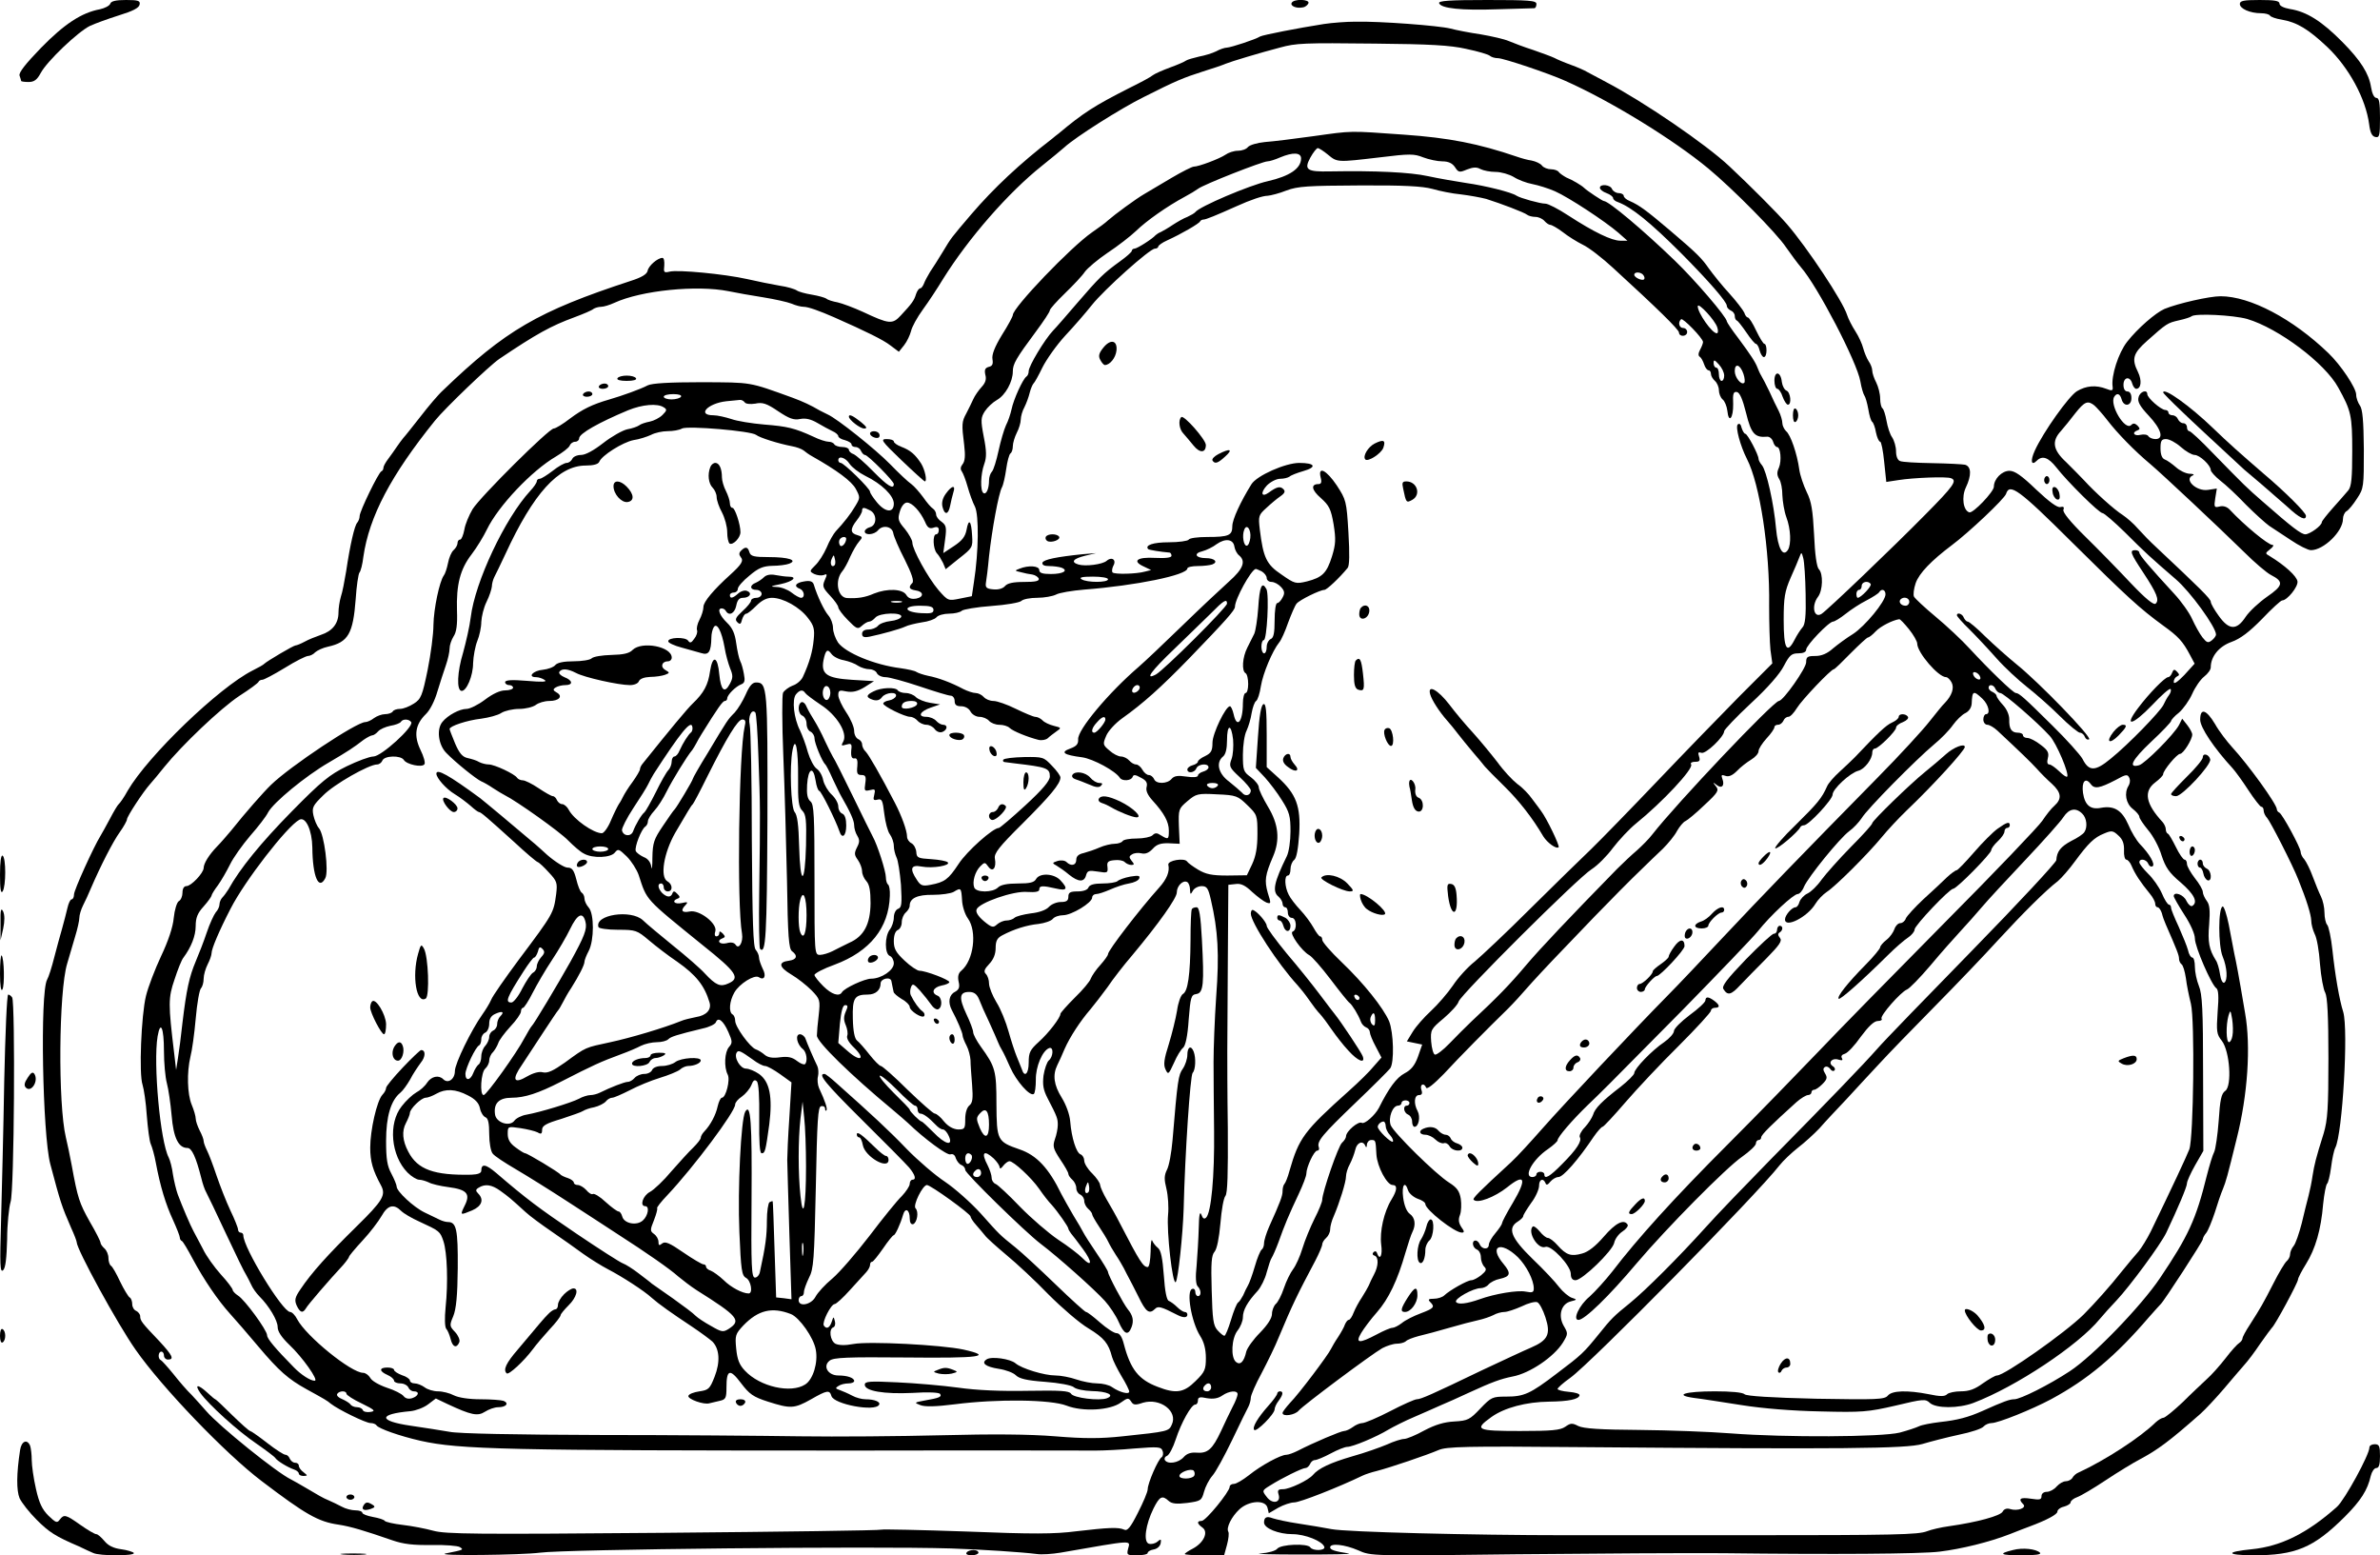 <?xml version="1.0" standalone="no"?>
<!DOCTYPE svg PUBLIC "-//W3C//DTD SVG 20010904//EN"
 "http://www.w3.org/TR/2001/REC-SVG-20010904/DTD/svg10.dtd">
<svg version="1.0" xmlns="http://www.w3.org/2000/svg"
 width="900pt" height="588pt" viewBox="0 0 900 588"
 preserveAspectRatio="xMidYMid meet">
<g transform="translate(0,588) scale(0.1,-0.1)"
fill="#000000" stroke="none">
<path d="M417 5866 c-3 -8 -21 -17 -39 -21 -70 -13 -135 -56 -223 -146 -59
-61 -85 -94 -81 -105 3 -9 6 -18 6 -20 0 -2 12 -4 28 -4 21 0 32 8 46 34 24
45 141 156 186 178 19 9 69 27 110 40 52 16 76 28 78 41 3 14 -5 17 -51 17
-38 0 -57 -4 -60 -14z"/>
<path d="M4885 5870 c-8 -12 17 -23 41 -18 10 1 19 9 22 16 5 15 -54 17 -63 2z"/>
<path d="M5442 5868 c7 -20 84 -28 223 -23 72 2 133 4 138 4 4 1 7 8 7 16 0
13 -27 15 -186 15 -143 0 -185 -3 -182 -12z"/>
<path d="M8470 5865 c0 -18 39 -35 80 -35 16 0 31 -4 34 -9 3 -5 23 -12 43
-15 59 -10 102 -36 174 -104 81 -77 145 -194 158 -292 4 -32 11 -46 24 -48 15
-3 17 6 17 72 0 58 -3 76 -14 76 -8 0 -16 16 -20 41 -8 51 -39 100 -107 169
-79 80 -136 116 -200 126 -23 4 -39 12 -39 20 0 11 -18 14 -75 14 -61 0 -75
-3 -75 -15z"/>
<path d="M5005 5789 c-96 -15 -229 -41 -240 -47 -17 -11 -109 -41 -125 -42 -8
0 -27 -6 -41 -14 -14 -7 -43 -16 -65 -20 -21 -5 -43 -11 -49 -15 -5 -4 -32
-16 -60 -26 -27 -10 -57 -23 -65 -29 -8 -7 -49 -29 -90 -49 -132 -67 -174 -94
-267 -172 -7 -5 -18 -14 -25 -20 -121 -93 -220 -186 -305 -285 -79 -93 -74
-86 -109 -144 -16 -26 -37 -60 -47 -74 -9 -15 -20 -35 -23 -44 -4 -10 -10 -18
-14 -18 -5 0 -12 -10 -16 -22 -7 -24 -16 -36 -57 -80 -32 -35 -44 -34 -144 13
-35 16 -78 32 -96 36 -17 3 -37 9 -42 14 -6 4 -31 11 -55 15 -25 4 -50 11 -57
16 -7 5 -36 14 -65 18 -29 5 -84 16 -123 25 -85 19 -261 36 -293 28 -21 -5
-23 -3 -20 23 1 16 -1 29 -7 29 -18 0 -53 -30 -56 -49 -3 -13 -23 -25 -64 -38
-351 -115 -474 -187 -709 -413 -18 -16 -56 -61 -86 -100 -30 -38 -59 -75 -65
-81 -5 -6 -17 -22 -25 -34 -8 -12 -23 -33 -32 -45 -10 -13 -18 -28 -18 -33 0
-6 -3 -12 -8 -14 -11 -5 -82 -151 -82 -169 0 -8 -4 -19 -9 -25 -10 -10 -27
-83 -42 -184 -6 -36 -14 -79 -20 -96 -5 -17 -9 -44 -9 -60 0 -41 -23 -70 -66
-84 -20 -7 -48 -18 -62 -26 -15 -8 -30 -14 -34 -14 -8 0 -109 -60 -118 -69 -3
-4 -23 -15 -45 -26 -127 -64 -395 -322 -472 -454 -14 -26 -30 -48 -34 -51 -4
-3 -19 -28 -33 -55 -15 -28 -31 -57 -36 -65 -26 -42 -100 -205 -100 -221 0
-10 -4 -19 -9 -19 -5 0 -12 -15 -16 -33 -4 -17 -13 -52 -20 -77 -7 -25 -21
-74 -30 -110 -9 -36 -21 -74 -27 -84 -27 -50 -17 -585 12 -696 39 -147 43
-159 79 -242 12 -26 21 -50 21 -54 0 -27 154 -309 223 -407 100 -143 339 -392
476 -496 166 -126 214 -154 291 -165 46 -7 99 -23 203 -59 43 -15 80 -19 150
-18 50 1 99 -3 106 -8 15 -10 16 -10 -54 -24 -43 -10 288 -6 357 3 95 13 1262
25 1553 16 121 -4 270 -14 325 -21 19 -3 60 0 90 5 282 49 264 48 256 15 -6
-24 -4 -25 34 -25 22 0 40 4 40 9 0 5 10 11 22 13 13 2 24 11 27 23 3 17 1 18
-13 6 -9 -7 -23 -10 -32 -7 -21 8 -12 72 18 133 23 46 33 51 57 29 12 -11 30
-13 70 -8 52 7 55 9 64 42 5 19 19 46 31 60 13 14 46 75 75 135 29 61 57 118
62 127 5 10 9 25 9 34 0 9 18 51 41 93 22 42 52 103 65 136 51 122 71 163 138
289 14 27 26 55 26 61 0 7 7 18 15 25 8 7 15 21 15 32 0 11 6 34 14 51 21 49
46 128 46 150 0 10 6 31 14 45 8 15 17 39 21 55 6 28 29 37 38 15 3 -8 6 -6 6
5 1 9 8 17 16 17 17 0 17 1 20 -55 3 -46 40 -115 61 -115 19 0 18 -19 -4 -55
-29 -47 -45 -121 -39 -170 6 -41 -5 -63 -16 -32 -2 7 -8 8 -13 3 -5 -5 -4 -11
4 -13 16 -6 15 -39 -2 -71 -8 -15 -17 -34 -20 -42 -4 -8 -15 -28 -26 -45 -11
-16 -25 -42 -31 -57 -6 -16 -14 -28 -19 -28 -4 0 -10 -8 -14 -17 -3 -10 -15
-31 -26 -48 -11 -16 -23 -37 -27 -45 -10 -22 -122 -171 -155 -204 -15 -17 -28
-33 -28 -38 0 -15 47 -8 61 9 18 21 274 212 316 236 17 9 42 17 55 17 13 0 28
4 34 9 5 6 27 14 49 20 22 5 74 19 115 31 41 12 91 25 110 29 19 4 45 13 57
19 12 7 31 12 42 12 11 0 40 10 65 21 24 12 50 19 59 16 8 -3 22 -29 31 -57
21 -64 10 -87 -55 -115 -24 -10 -107 -49 -184 -85 -191 -92 -232 -110 -247
-110 -8 0 -53 -20 -101 -45 -48 -25 -96 -45 -105 -45 -9 0 -26 -7 -36 -15 -11
-8 -26 -15 -33 -15 -12 0 -116 -44 -176 -75 -16 -8 -35 -15 -43 -15 -21 0 -95
-40 -141 -77 -23 -18 -48 -33 -57 -33 -9 0 -16 -5 -16 -11 0 -18 -90 -129
-106 -129 -19 0 -18 -10 3 -25 24 -17 5 -58 -37 -80 -16 -8 -30 -18 -30 -20 0
-3 34 -5 75 -5 l74 0 11 40 c6 22 8 44 5 49 -9 15 12 57 42 85 36 33 98 37
106 6 l5 -21 36 21 c20 11 47 20 60 20 22 0 169 58 258 101 10 5 34 13 55 18
50 13 189 60 233 79 30 13 101 15 540 11 989 -8 1229 -6 1290 12 30 9 92 25
138 35 45 9 87 23 93 31 6 7 20 13 30 13 25 0 152 51 225 90 139 75 244 163
370 310 22 25 42 47 45 50 11 9 159 237 159 245 0 5 6 16 13 24 7 9 21 43 32
76 10 33 24 74 31 90 12 30 16 44 52 190 42 166 54 350 32 474 -27 160 -33
189 -41 226 -4 22 -14 72 -21 110 -8 39 -18 69 -23 68 -17 -5 -17 -148 0 -189
17 -41 20 -90 6 -99 -6 -3 -13 11 -16 32 -3 21 -10 45 -16 53 -25 40 -31 69
-25 135 4 53 2 75 -9 89 -8 11 -15 26 -15 34 0 8 -13 31 -30 52 -16 21 -30 45
-30 54 0 9 -4 16 -9 16 -5 0 -20 21 -33 48 -13 26 -26 49 -30 50 -5 2 -8 10
-8 17 0 8 -6 20 -12 27 -64 69 -73 116 -28 150 16 12 30 26 30 31 0 14 52 77
64 77 12 0 46 54 46 73 0 7 -9 23 -19 36 l-19 24 -12 -24 c-19 -36 -129 -146
-151 -152 -43 -12 -27 20 45 88 42 39 76 75 76 79 0 4 13 19 30 32 16 14 39
46 50 71 11 25 31 54 45 65 14 11 25 26 25 35 0 41 31 79 78 96 34 12 68 38
116 87 37 39 71 70 76 70 19 0 61 52 58 72 -3 20 -47 60 -104 95 -19 11 -19
11 1 27 11 8 15 16 8 16 -16 0 -106 74 -161 133 -10 11 -25 16 -39 12 -20 -5
-21 -2 -16 31 l6 37 -33 -5 c-45 -7 -94 41 -57 55 6 3 0 6 -14 6 -14 1 -37 12
-51 25 -14 12 -33 26 -42 29 -10 4 -16 18 -16 42 0 29 4 35 21 35 12 0 37 -13
56 -30 18 -16 42 -30 52 -30 19 0 61 -39 61 -57 0 -6 16 -24 36 -40 20 -15 64
-56 97 -91 34 -34 74 -70 88 -80 14 -9 51 -34 82 -54 31 -21 65 -38 76 -38 48
0 121 71 121 118 0 11 6 25 13 29 8 4 26 26 40 48 26 39 26 45 26 187 -1 108
-5 152 -15 165 -7 10 -14 28 -14 41 0 25 -58 112 -105 157 -135 130 -296 215
-408 215 -42 0 -161 -27 -212 -48 -34 -15 -102 -74 -141 -124 -33 -42 -61
-129 -55 -170 2 -15 -2 -17 -24 -8 -39 15 -76 12 -111 -9 -31 -19 -127 -154
-159 -224 -18 -39 -14 -60 7 -39 21 21 44 13 74 -25 42 -54 162 -173 175 -173
6 0 44 -33 84 -72 79 -79 97 -95 193 -178 55 -47 152 -181 152 -209 0 -5 -7
-15 -16 -22 -14 -11 -19 -9 -35 11 -11 14 -28 45 -39 69 -11 25 -42 68 -68 96
-92 100 -132 146 -132 156 0 5 -7 9 -15 9 -23 0 -19 -11 30 -85 52 -79 61
-103 47 -117 -7 -7 -37 17 -94 77 -46 49 -123 128 -172 176 -57 56 -87 93 -83
102 4 10 0 13 -12 10 -11 -3 -42 20 -91 66 -55 53 -81 71 -101 71 -29 0 -59
-31 -59 -60 0 -19 -79 -102 -93 -97 -23 7 -30 58 -13 94 22 46 21 79 -3 86
-10 2 -67 5 -125 6 -59 1 -113 4 -121 8 -9 3 -15 18 -15 37 0 17 -7 41 -15 53
-8 11 -17 39 -21 62 -4 23 -11 44 -15 47 -5 3 -9 20 -9 37 0 18 -7 45 -15 61
-8 15 -15 36 -15 45 0 9 -6 25 -14 36 -7 11 -16 33 -20 48 -4 16 -17 45 -30
65 -13 20 -27 48 -31 61 -16 52 -151 255 -227 343 -38 44 -141 147 -218 219
-89 84 -327 246 -465 318 -33 18 -67 36 -75 40 -8 5 -35 17 -60 26 -25 9 -53
21 -62 26 -10 5 -46 18 -80 30 -35 11 -76 27 -93 34 -16 7 -64 18 -105 25 -41
6 -93 16 -115 22 -44 11 -265 28 -360 26 -33 0 -87 -4 -120 -9z m540 -94 c44
-9 84 -21 89 -26 6 -5 19 -9 31 -9 20 0 191 -57 255 -86 171 -76 407 -221 540
-331 93 -77 259 -245 294 -298 19 -27 44 -61 56 -75 62 -70 213 -360 225 -432
4 -24 11 -47 15 -53 4 -5 11 -29 15 -52 4 -24 10 -45 15 -48 4 -3 11 -21 14
-40 4 -19 11 -35 16 -35 4 0 11 -34 15 -76 l8 -76 46 7 c57 9 182 14 199 7 24
-9 10 -29 -97 -137 -121 -123 -373 -364 -393 -376 -29 -18 -39 31 -13 65 18
24 20 87 3 104 -8 8 -15 56 -18 130 -5 94 -10 126 -28 162 -12 25 -25 63 -28
85 -8 59 -33 132 -50 145 -7 7 -14 21 -14 30 0 10 -6 31 -14 47 -8 15 -24 48
-35 73 -12 25 -26 52 -31 60 -5 8 -11 22 -14 30 -8 21 -24 46 -73 112 -24 31
-43 60 -43 63 0 16 -122 158 -197 230 -119 115 -250 225 -268 225 -5 0 -64 39
-75 50 -9 9 -44 30 -67 39 -11 6 -24 15 -28 20 -3 6 -17 11 -29 11 -13 0 -29
6 -35 14 -6 8 -24 16 -39 19 -15 2 -40 9 -57 15 -144 49 -255 71 -427 83 -210
15 -192 15 -343 -6 -71 -10 -153 -20 -182 -22 -29 -3 -57 -11 -64 -19 -6 -8
-23 -14 -38 -14 -15 0 -36 -7 -47 -15 -22 -15 -101 -45 -120 -45 -6 0 -44 -19
-83 -42 -40 -24 -86 -51 -103 -61 -33 -19 -113 -78 -138 -100 -8 -8 -35 -28
-60 -45 -81 -56 -300 -285 -300 -313 0 -5 -18 -39 -41 -75 -28 -46 -39 -75
-36 -92 3 -18 0 -26 -14 -29 -14 -4 -17 -11 -13 -30 5 -17 0 -31 -14 -46 -11
-12 -26 -33 -32 -47 -6 -14 -18 -37 -26 -53 -17 -31 -18 -41 -8 -119 5 -41 3
-62 -6 -73 -8 -10 -9 -19 -3 -27 5 -7 15 -33 22 -58 7 -25 19 -59 28 -76 15
-32 14 -169 -4 -284 l-8 -54 -45 -9 c-44 -9 -45 -9 -81 32 -40 47 -99 154 -99
180 0 9 -13 32 -28 51 -26 30 -28 38 -19 67 6 20 17 33 27 33 19 0 50 -33 68
-73 9 -22 17 -27 32 -22 14 5 20 2 20 -9 0 -9 -4 -16 -10 -16 -14 0 -12 -56 3
-72 7 -7 17 -24 23 -36 l10 -24 51 41 c50 39 52 42 49 86 -3 57 -13 67 -21 22
-5 -26 -17 -41 -47 -61 l-41 -27 7 52 c6 45 4 53 -13 66 -12 8 -21 20 -21 28
0 8 -6 18 -12 22 -7 4 -24 24 -37 43 -14 19 -34 42 -45 50 -12 8 -48 42 -81
76 -55 56 -199 171 -235 187 -8 4 -22 11 -30 15 -36 21 -62 33 -102 48 -169
61 -152 58 -344 59 -124 0 -189 -4 -205 -12 -26 -14 -96 -39 -144 -53 -66 -19
-102 -37 -149 -72 -27 -21 -55 -38 -62 -38 -18 0 -276 -256 -307 -305 -13 -22
-28 -57 -31 -77 -4 -21 -11 -38 -16 -38 -6 0 -10 -6 -10 -14 0 -7 -7 -19 -15
-26 -8 -7 -17 -28 -21 -49 -4 -20 -11 -41 -16 -47 -16 -22 -38 -125 -39 -187
0 -34 -10 -111 -22 -170 -20 -97 -25 -110 -52 -127 -17 -11 -40 -20 -52 -20
-12 0 -25 -4 -28 -10 -3 -5 -16 -10 -29 -10 -12 0 -31 -7 -42 -15 -10 -8 -25
-15 -33 -15 -33 0 -284 -167 -356 -237 -29 -28 -96 -104 -151 -173 -16 -19
-40 -47 -54 -61 -29 -30 -50 -63 -50 -81 -1 -19 -47 -68 -65 -68 -9 0 -15 -9
-15 -25 0 -13 -6 -28 -14 -32 -7 -4 -16 -33 -19 -63 -3 -35 -21 -88 -48 -145
-23 -49 -49 -117 -57 -150 -18 -73 -27 -296 -13 -336 5 -16 13 -68 16 -116 4
-49 10 -97 15 -108 5 -11 14 -42 19 -70 17 -91 38 -159 65 -217 14 -31 26 -61
26 -67 0 -5 3 -11 8 -13 4 -2 22 -32 41 -68 42 -78 94 -155 141 -207 19 -21
68 -77 108 -125 76 -90 112 -122 181 -160 69 -38 78 -43 92 -55 28 -22 132
-73 150 -73 10 0 20 -4 23 -9 8 -12 87 -40 166 -58 148 -33 322 -37 1650 -37
470 1 878 0 905 0 28 0 94 3 147 8 88 7 99 6 104 -9 4 -9 2 -20 -3 -24 -14 -8
-53 -99 -53 -121 0 -10 -17 -50 -37 -89 -28 -56 -40 -70 -52 -64 -22 10 -59 8
-180 -6 -84 -11 -167 -11 -418 -1 -172 6 -316 9 -320 7 -5 -3 -375 -8 -825
-12 -712 -6 -823 -5 -870 8 -29 8 -81 18 -116 22 -34 4 -64 11 -67 15 -3 5
-23 11 -45 15 -22 4 -40 11 -40 16 0 5 -12 9 -26 9 -14 0 -38 6 -52 14 -15 8
-38 19 -52 25 -14 5 -47 24 -75 41 -27 16 -57 33 -65 37 -54 26 -271 201 -320
258 -14 16 -39 44 -55 61 -17 16 -48 52 -70 80 -22 27 -43 50 -47 52 -12 5
-10 32 2 32 6 0 10 -7 10 -15 0 -8 7 -15 15 -15 25 0 17 16 -32 69 -67 70 -73
78 -73 95 0 7 -7 16 -15 20 -8 3 -15 14 -15 25 0 11 -4 23 -10 26 -5 3 -22 31
-36 60 -14 30 -29 57 -35 60 -5 4 -9 17 -9 29 0 13 -7 29 -15 36 -8 7 -15 17
-15 22 0 5 -18 41 -41 80 -39 70 -45 87 -68 213 -6 33 -16 80 -22 105 -30 125
-27 552 5 657 8 26 21 72 30 102 9 29 16 61 16 71 0 10 6 31 14 47 8 15 21 44
29 63 37 86 84 178 110 214 15 21 27 43 27 48 0 11 61 104 87 133 10 11 34 40
54 65 67 83 213 222 284 269 39 25 72 49 73 54 2 4 8 7 14 7 6 0 44 20 85 45
40 25 80 45 88 45 7 0 20 6 27 14 8 7 29 17 48 21 77 17 95 49 105 180 3 49
10 94 14 100 5 5 12 33 15 60 22 152 104 308 271 515 38 47 205 207 243 233
141 95 196 125 283 157 35 13 68 27 73 32 6 4 19 8 29 8 10 0 33 7 50 15 102
47 312 68 432 44 28 -6 86 -16 130 -23 44 -7 93 -18 108 -24 16 -7 36 -12 46
-12 17 0 59 -15 116 -40 120 -53 185 -85 212 -106 l32 -24 20 25 c11 14 22 38
26 53 3 15 23 52 45 82 22 30 56 82 76 115 96 154 247 327 374 428 36 29 74
60 85 70 41 38 213 147 300 190 123 62 150 73 225 97 36 11 74 24 85 29 19 8
132 42 205 61 62 17 90 18 360 15 206 -2 283 -6 345 -20z m-523 -400 c35 -29
34 -29 195 -10 114 14 130 14 165 0 21 -8 54 -15 72 -15 23 0 38 -7 48 -22 13
-20 17 -21 45 -9 23 9 37 10 51 2 12 -6 37 -11 58 -11 20 0 51 -9 68 -19 17
-11 49 -23 71 -27 21 -4 60 -16 85 -27 52 -23 189 -113 240 -157 l34 -30 -27
0 c-32 0 -99 32 -196 95 -38 25 -77 45 -87 45 -20 0 -95 21 -109 30 -18 13
-119 38 -190 48 -38 6 -104 17 -145 26 -68 15 -200 21 -370 18 -88 -2 -100 6
-75 52 11 20 24 36 28 36 5 0 22 -11 39 -25z m-102 -14 c0 -38 -43 -67 -126
-86 -68 -15 -259 -96 -274 -117 -3 -4 -17 -12 -30 -18 -14 -5 -38 -19 -55 -30
-16 -11 -37 -23 -45 -27 -8 -3 -17 -9 -20 -12 -12 -14 -70 -51 -80 -51 -5 0
-10 -4 -10 -8 0 -5 -21 -23 -46 -41 -61 -44 -79 -62 -160 -156 -38 -44 -79
-92 -92 -105 -32 -34 -92 -134 -92 -153 0 -9 -4 -18 -9 -21 -13 -9 -48 -85
-56 -124 -4 -18 -13 -45 -21 -60 -7 -15 -20 -59 -28 -96 -8 -37 -19 -73 -25
-79 -6 -6 -11 -21 -11 -33 0 -31 -10 -55 -21 -48 -13 8 -11 72 3 110 9 25 9
48 -2 103 -12 63 -11 72 4 96 10 15 30 34 46 43 32 18 60 69 60 108 0 28 12
49 87 150 29 39 53 75 53 81 0 5 26 34 58 65 31 30 65 66 74 80 10 14 49 47
86 72 38 25 87 63 108 83 39 38 117 93 184 129 19 10 42 24 50 30 20 16 244
104 263 104 8 0 30 7 48 15 48 20 79 19 79 -4z m496 -115 c27 -8 76 -18 109
-21 33 -4 76 -12 95 -17 57 -18 144 -51 155 -60 5 -4 19 -8 31 -8 12 0 27 -7
34 -15 7 -8 17 -15 22 -15 6 0 27 -12 47 -27 20 -16 54 -37 76 -48 22 -10 74
-50 115 -88 165 -151 249 -233 249 -244 1 -18 31 -16 31 2 0 8 -7 15 -15 15
-15 0 -21 21 -8 33 6 7 83 -72 83 -86 0 -5 -5 -18 -11 -29 -7 -13 -8 -23 -1
-27 5 -3 12 -16 16 -28 4 -13 12 -23 17 -23 5 0 9 -6 9 -14 0 -7 7 -19 15 -26
8 -7 15 -23 15 -35 0 -12 6 -28 14 -35 8 -6 16 -26 18 -43 5 -50 23 -28 22 26
-2 39 1 47 14 45 11 -2 22 -28 35 -80 19 -78 33 -93 79 -89 9 1 19 -7 23 -19
3 -11 10 -20 15 -20 13 0 18 -52 7 -78 -8 -17 -8 -28 1 -43 7 -10 12 -38 12
-61 1 -24 7 -61 15 -83 17 -45 19 -103 6 -124 -19 -29 -38 6 -45 82 -8 92 -36
217 -53 238 -7 8 -13 19 -13 24 0 16 -42 95 -50 95 -4 0 -10 10 -14 22 -3 15
-9 19 -15 13 -9 -10 10 -81 35 -130 49 -95 87 -343 84 -555 0 -63 2 -138 5
-167 l7 -51 -124 -124 c-67 -68 -206 -211 -308 -318 -102 -107 -216 -224 -253
-260 -38 -36 -141 -137 -230 -225 -89 -89 -184 -178 -210 -200 -27 -21 -64
-62 -83 -91 -20 -29 -57 -72 -83 -96 -26 -24 -57 -59 -69 -79 l-22 -36 29 -6
29 -6 -16 -46 c-12 -33 -26 -50 -51 -63 -30 -16 -59 -55 -97 -131 -15 -28 -54
-62 -64 -56 -13 8 -60 -32 -60 -51 0 -6 -7 -17 -15 -24 -14 -11 -75 -188 -75
-216 0 -8 -13 -40 -29 -71 -16 -32 -37 -83 -46 -113 -9 -30 -25 -65 -35 -78
-10 -13 -26 -45 -35 -72 -9 -27 -23 -54 -31 -60 -7 -7 -14 -24 -14 -37 0 -16
-16 -41 -45 -71 -25 -25 -48 -57 -52 -71 -9 -40 -23 -53 -39 -40 -21 17 -17
90 6 119 11 14 20 36 20 50 0 27 17 58 56 100 12 14 28 45 34 70 7 25 15 50
19 55 4 6 16 33 26 60 22 62 39 103 76 181 16 34 29 68 29 77 0 24 29 87 41
87 6 0 9 6 6 13 -8 22 13 47 138 167 66 63 125 122 132 131 16 22 13 135 -4
178 -22 51 -96 144 -180 224 -40 38 -73 76 -73 84 0 7 -3 13 -8 13 -4 0 -15
15 -25 33 -10 18 -32 48 -50 67 -18 19 -38 45 -44 58 -15 29 -17 72 -3 72 6 0
10 11 10 24 0 13 6 29 14 35 9 7 15 42 19 99 6 104 -11 150 -80 213 l-43 39 0
121 c0 92 -3 120 -12 117 -9 -3 -16 -43 -21 -123 l-8 -118 34 -36 c18 -20 48
-59 65 -87 28 -44 32 -60 32 -117 0 -36 -6 -78 -14 -94 -48 -98 -56 -133 -31
-153 8 -7 15 -19 15 -26 0 -8 5 -14 10 -14 6 0 10 -9 10 -20 0 -11 7 -20 15
-20 18 0 21 -46 3 -52 -14 -5 35 -74 63 -89 10 -5 46 -46 81 -92 34 -45 66
-85 71 -88 10 -7 34 -46 43 -71 3 -9 12 -19 20 -22 8 -3 14 -11 14 -18 0 -7
10 -32 22 -54 l22 -42 -29 -33 c-15 -19 -58 -61 -94 -93 -171 -153 -189 -178
-225 -303 -6 -23 -15 -45 -19 -49 -4 -4 -7 -16 -7 -27 0 -18 -8 -40 -51 -135
-10 -23 -19 -51 -19 -62 0 -10 -4 -21 -9 -24 -5 -4 -17 -32 -26 -64 -9 -31
-21 -64 -26 -72 -5 -8 -13 -25 -18 -37 -6 -11 -14 -24 -19 -27 -5 -3 -17 -32
-27 -66 -10 -33 -21 -60 -25 -60 -4 0 -15 9 -26 21 -16 18 -19 40 -22 151 -3
103 -1 133 11 146 9 11 17 51 22 107 4 50 12 96 19 104 8 10 10 85 9 255 -2
133 -2 264 -2 291 0 28 1 181 2 340 l2 290 28 3 c20 3 37 -6 62 -30 20 -18 44
-36 54 -40 18 -6 18 -4 5 37 -13 46 -10 67 20 137 27 63 21 122 -19 188 -19
32 -35 65 -35 74 0 8 -13 25 -30 38 -28 20 -30 26 -30 85 0 35 6 76 14 91 7
15 16 45 19 66 4 22 11 42 17 46 6 4 14 29 18 56 8 49 44 134 69 165 8 9 23
43 34 75 12 32 26 65 32 72 11 14 89 52 105 52 9 0 57 45 88 83 7 8 8 51 3
135 -7 118 -9 123 -44 177 -39 58 -72 75 -61 30 5 -18 2 -25 -8 -25 -30 0 -27
-22 9 -53 31 -28 38 -41 48 -99 9 -57 8 -75 -6 -121 -20 -64 -37 -80 -95 -95
-42 -10 -46 -9 -96 26 -57 38 -69 64 -82 170 -6 51 -5 55 25 82 17 16 41 36
53 44 17 12 19 19 11 27 -12 12 -25 9 -55 -13 -28 -20 -33 -1 -7 27 13 13 35
25 50 25 14 0 29 4 35 8 5 5 28 14 52 21 53 15 46 31 -15 31 -52 0 -161 -48
-181 -81 -41 -66 -72 -133 -72 -158 0 -35 -13 -41 -95 -41 -35 0 -67 -4 -70
-10 -3 -5 -37 -10 -75 -10 -59 0 -92 -11 -78 -26 4 -3 45 -10 81 -13 4 -1 7
-6 7 -12 0 -7 -21 -10 -62 -8 -68 4 -89 -12 -42 -33 l27 -13 -24 -6 c-32 -9
-114 -11 -122 -3 -3 4 -2 15 3 25 13 22 -5 36 -25 19 -16 -14 -81 -22 -107
-14 -30 9 -20 22 25 33 l42 10 -50 -4 c-98 -10 -148 -20 -153 -32 -2 -9 7 -13
26 -13 17 0 37 -3 46 -6 28 -11 6 -24 -40 -24 -32 0 -44 4 -44 15 0 16 -41 19
-75 5 -19 -7 -18 -8 5 -13 14 -4 34 -8 44 -9 11 -2 21 -9 24 -15 3 -10 -13
-13 -56 -13 -42 0 -63 -5 -72 -16 -8 -9 -25 -14 -44 -12 -25 2 -30 7 -28 23 2
11 8 57 12 102 11 99 36 238 49 261 5 9 12 41 16 69 4 29 11 55 16 59 5 3 9
15 9 27 0 12 7 35 15 51 8 15 15 38 15 50 0 11 6 33 14 47 7 14 16 38 20 55 4
16 11 31 14 34 4 3 19 30 34 61 15 30 53 84 86 120 33 35 78 87 101 116 47 59
219 213 238 213 7 0 13 4 13 8 0 4 15 15 33 23 55 25 122 64 125 72 2 4 8 7
13 7 9 0 48 16 124 50 55 25 100 40 119 40 11 1 44 9 71 20 43 16 81 18 276
19 168 1 238 -3 275 -13z m799 -327 c4 -6 5 -12 2 -15 -7 -7 -37 7 -37 17 0
13 27 11 35 -2z m279 -197 c4 -12 3 -22 -2 -22 -18 0 -72 77 -72 102 0 18 66
-53 74 -80z m2004 32 c118 -35 294 -167 344 -259 49 -88 53 -106 53 -240 0
-101 -3 -135 -15 -149 -8 -10 -34 -39 -57 -65 -24 -27 -43 -51 -43 -55 0 -13
-44 -45 -62 -46 -16 0 -49 25 -162 124 -62 54 -65 57 -190 185 -43 45 -82 81
-87 81 -5 0 -9 7 -9 15 0 8 -6 15 -14 15 -8 0 -16 7 -20 15 -3 8 -12 15 -21
15 -8 0 -15 5 -15 10 0 6 -6 10 -12 10 -17 1 -68 46 -68 60 0 19 -28 10 -33
-12 -5 -16 5 -34 38 -69 48 -51 59 -89 26 -89 -11 0 -23 5 -27 11 -3 6 -17 8
-30 5 -24 -6 -34 9 -11 17 10 4 10 7 0 18 -10 9 -16 10 -24 2 -23 -23 -83 77
-64 107 10 16 22 12 28 -10 8 -29 37 -26 37 5 0 16 -6 25 -15 25 -9 0 -15 9
-15 25 0 30 25 34 33 5 3 -11 10 -20 15 -20 19 0 22 32 7 63 -25 50 -19 71 34
118 74 66 77 68 121 78 23 5 44 12 47 15 13 12 157 5 211 -10z m-1978 -214 c0
-11 -4 -20 -10 -20 -5 0 -10 11 -10 25 0 14 -4 25 -10 25 -5 0 -10 8 -10 17 0
14 3 14 20 -5 11 -12 20 -30 20 -42z m73 6 c5 -15 6 -30 3 -33 -11 -11 -36 20
-36 44 0 32 21 25 33 -11z m-4018 -86 c-3 -5 -19 -10 -36 -10 -16 0 -29 5 -29
10 0 6 16 10 36 10 21 0 33 -4 29 -10z m241 -21 c4 -6 20 -8 40 -5 27 6 43 1
87 -29 42 -28 59 -34 83 -29 21 4 41 -1 65 -15 19 -11 44 -25 57 -31 12 -5 22
-14 22 -19 0 -5 11 -12 25 -15 14 -4 25 -11 25 -16 0 -6 7 -10 15 -10 9 0 18
-7 21 -15 4 -8 10 -15 15 -15 11 0 109 -99 109 -110 0 -22 -24 -7 -78 48 -31
32 -65 61 -74 65 -10 3 -18 11 -18 17 0 5 -11 10 -24 10 -14 0 -28 5 -31 10
-3 6 -13 10 -22 10 -9 0 -35 8 -57 19 -72 33 -99 39 -186 46 -47 4 -103 13
-125 21 -22 7 -52 14 -67 14 -64 0 -22 45 48 53 21 2 44 4 51 5 6 1 15 -3 19
-9z m5104 -12 c8 -7 31 -32 50 -57 36 -47 102 -115 162 -165 45 -38 258 -238
354 -332 40 -40 86 -79 102 -87 49 -25 46 -40 -15 -82 -30 -21 -67 -55 -81
-76 -34 -52 -63 -51 -102 4 -16 22 -30 46 -30 53 0 11 -42 52 -206 206 -22 20
-52 51 -69 70 -16 19 -43 42 -58 52 -32 20 -106 87 -146 131 -14 15 -45 46
-68 69 -50 46 -55 79 -20 117 12 14 37 44 55 68 35 44 47 49 72 29z m-5410 -7
c13 -8 12 -12 -5 -29 -11 -11 -33 -22 -48 -25 -16 -3 -34 -9 -40 -14 -7 -5
-27 -12 -45 -15 -18 -4 -59 -27 -91 -52 -36 -28 -67 -45 -84 -45 -15 0 -30 -7
-33 -15 -4 -8 -13 -15 -21 -15 -8 0 -32 -13 -53 -30 -21 -16 -43 -30 -49 -30
-6 0 -11 -4 -11 -9 0 -6 -11 -22 -25 -37 -95 -103 -209 -344 -225 -478 -4 -34
-18 -94 -29 -134 -22 -72 -25 -141 -6 -144 19 -2 44 57 44 105 1 26 8 64 16
84 8 19 15 52 15 72 1 20 9 54 20 76 11 22 19 48 20 58 0 9 4 25 9 35 5 9 24
49 42 87 106 230 201 335 304 335 29 0 47 5 51 14 9 24 89 74 129 82 22 3 52
13 67 20 15 8 43 14 63 14 20 0 44 4 54 10 22 11 260 -9 280 -24 14 -11 84
-33 136 -43 17 -3 36 -10 44 -16 7 -6 21 -16 32 -22 94 -53 149 -94 165 -123
17 -32 17 -34 -1 -64 -18 -31 -44 -64 -75 -97 -8 -9 -24 -36 -34 -61 -11 -25
-30 -55 -43 -67 -22 -22 -23 -23 -4 -33 11 -5 27 -7 36 -4 13 6 14 3 4 -19
-10 -23 -8 -29 20 -59 17 -18 31 -38 31 -44 0 -6 16 -28 36 -48 33 -34 38 -36
53 -22 10 9 22 16 28 16 6 0 16 7 23 15 16 19 104 21 98 3 -3 -7 -21 -14 -41
-16 -19 -2 -41 -10 -47 -18 -7 -8 -23 -14 -36 -14 -15 0 -24 -6 -24 -16 0 -12
7 -15 28 -11 48 10 116 29 135 38 9 5 38 12 62 16 25 3 50 12 56 19 6 8 28 14
48 14 20 0 42 5 48 11 5 5 56 14 112 18 56 4 107 13 113 19 7 7 34 12 61 12
26 0 58 6 70 12 12 7 60 15 107 19 195 15 390 55 390 80 0 5 18 9 39 9 22 0
46 3 55 6 24 9 9 24 -24 24 -39 0 -48 18 -13 26 15 4 40 16 54 27 33 23 63 19
67 -10 2 -12 10 -27 18 -33 26 -22 15 -51 -38 -98 -29 -26 -109 -101 -178
-168 -69 -67 -143 -137 -164 -155 -114 -98 -232 -239 -229 -274 1 -18 -6 -26
-30 -35 -39 -14 -25 -24 45 -33 42 -6 127 -52 143 -78 9 -13 43 -11 48 4 3 9
10 9 31 -3 20 -10 26 -19 22 -35 -4 -14 4 -31 22 -51 44 -48 62 -81 62 -114 0
-34 -2 -35 -30 -18 -15 10 -22 10 -32 0 -6 -6 -33 -12 -59 -12 -26 0 -51 -4
-54 -10 -3 -5 -17 -10 -30 -10 -13 0 -39 -6 -57 -14 -18 -8 -45 -17 -60 -21
-19 -4 -28 -12 -28 -25 0 -22 -20 -26 -37 -9 -6 6 -21 8 -34 4 -21 -7 -21 -8
-3 -18 10 -6 32 -21 47 -34 35 -28 57 -29 64 -2 5 18 11 19 44 14 37 -6 39 -5
37 17 -3 19 2 24 26 26 16 2 33 -1 39 -7 6 -6 17 -11 25 -11 12 0 12 3 1 16
-10 13 -10 17 2 24 7 5 23 7 35 4 15 -4 29 2 43 17 15 17 31 22 61 21 l41 -2
-3 66 c-2 64 -1 67 32 95 33 28 39 30 112 26 73 -3 79 -6 115 -41 37 -36 38
-38 38 -109 0 -51 -6 -84 -20 -114 l-20 -42 -74 -1 c-59 0 -81 5 -110 22 -20
12 -39 26 -42 31 -10 15 -74 4 -71 -12 6 -26 -6 -55 -35 -87 -72 -80 -193
-237 -193 -251 0 -5 -13 -23 -29 -41 -16 -17 -32 -41 -36 -51 -3 -11 -31 -44
-61 -73 -29 -29 -54 -57 -54 -61 0 -14 -44 -72 -82 -106 -33 -30 -38 -40 -38
-78 0 -43 -16 -58 -26 -25 -4 9 -12 31 -19 47 -7 17 -21 59 -31 95 -10 36 -30
86 -46 111 -15 25 -28 57 -28 71 0 13 -5 29 -12 36 -9 9 -6 18 13 38 16 17 24
37 24 60 0 27 6 38 25 48 43 23 94 39 137 43 23 3 47 11 54 19 6 8 24 14 39
14 32 0 110 47 110 67 0 7 7 13 15 13 9 0 32 8 53 17 20 9 52 20 71 23 19 3
36 11 39 19 4 11 -3 12 -34 7 -22 -4 -43 -12 -48 -17 -6 -5 -31 -9 -57 -9 -32
0 -49 -5 -53 -15 -3 -9 -19 -15 -41 -15 -28 0 -35 -4 -35 -20 0 -15 -7 -20
-28 -20 -16 0 -36 -8 -46 -19 -10 -11 -37 -21 -68 -24 -28 -4 -56 -11 -62 -17
-5 -5 -19 -10 -30 -10 -11 0 -27 -7 -36 -15 -14 -13 -20 -12 -50 13 -22 19
-31 34 -27 44 9 25 140 71 192 66 31 -2 45 1 45 9 0 15 11 16 63 4 42 -10 47
-1 17 31 -24 26 -78 29 -92 5 -7 -13 -23 -17 -69 -17 -40 0 -65 -5 -75 -15
-20 -20 -83 -20 -90 0 -8 21 3 60 23 80 16 16 18 16 30 -1 17 -24 32 -5 25 31
-3 19 15 43 105 132 105 105 143 150 143 174 0 6 -14 26 -32 44 -31 33 -34 34
-105 33 -41 -1 -76 -5 -79 -10 -3 -4 0 -9 5 -9 6 -1 23 -3 39 -5 119 -14 132
-18 132 -49 0 -17 -27 -49 -92 -109 -51 -47 -97 -86 -101 -86 -22 0 -121 -88
-152 -136 -39 -59 -53 -69 -106 -79 -31 -6 -38 -3 -52 19 -28 42 -23 58 18 50
42 -8 111 4 99 16 -5 5 -33 10 -63 12 -49 3 -55 5 -56 27 -1 13 -9 28 -18 33
-10 5 -17 16 -17 25 0 23 -21 80 -46 128 -56 108 -98 180 -110 193 -8 7 -14
20 -14 28 0 8 -7 17 -15 20 -8 4 -15 17 -15 31 0 14 -13 45 -30 70 -16 24 -30
53 -30 65 0 18 4 20 31 14 23 -4 41 0 68 16 l36 23 -83 5 c-95 6 -118 21 -108
74 8 39 15 45 30 24 7 -10 28 -21 47 -24 19 -4 43 -13 54 -21 11 -7 30 -13 43
-13 12 0 25 -7 28 -15 4 -8 18 -15 33 -15 14 0 72 -16 129 -35 56 -19 109 -35
117 -35 8 0 15 -9 15 -20 0 -15 7 -20 25 -20 14 0 29 -8 35 -20 6 -11 21 -20
34 -20 13 0 29 -7 36 -15 7 -8 24 -15 39 -15 15 0 32 -5 39 -12 12 -12 69 -35
109 -45 12 -3 28 0 35 6 7 7 22 18 33 26 19 13 19 14 -10 21 -16 4 -36 13 -43
21 -7 7 -19 13 -27 13 -7 0 -40 14 -73 30 -34 17 -72 30 -85 30 -14 0 -30 7
-37 15 -7 8 -21 15 -30 15 -10 0 -31 7 -47 15 -47 25 -96 43 -133 50 -19 4
-39 11 -45 15 -5 4 -32 10 -60 14 -97 12 -208 58 -236 97 -10 15 -19 40 -19
55 0 15 -8 37 -18 48 -16 19 -41 71 -55 117 -4 11 -14 15 -36 11 -33 -5 -41
-19 -16 -28 17 -7 20 -34 4 -34 -6 0 -22 9 -36 20 -14 11 -40 21 -57 21 -26 1
-23 3 17 11 46 10 65 28 28 28 -10 0 -32 3 -48 6 -19 4 -35 1 -44 -8 -8 -8
-22 -17 -31 -21 -24 -9 -23 -27 2 -27 11 0 20 -7 20 -15 0 -8 -9 -15 -20 -15
-11 0 -20 -5 -20 -11 0 -5 -14 -23 -32 -39 -26 -24 -30 -32 -20 -42 10 -10 14
-8 18 10 4 12 10 22 16 22 5 0 22 14 38 30 20 20 39 30 59 30 42 0 105 -35
136 -76 23 -29 26 -43 22 -82 -4 -44 -16 -87 -41 -141 -6 -13 -23 -28 -39 -33
-15 -6 -31 -18 -36 -27 -4 -9 -4 -115 1 -236 5 -121 11 -335 14 -475 3 -211 7
-257 19 -266 23 -17 18 -32 -12 -36 -41 -5 -38 -24 9 -52 24 -14 58 -41 77
-60 32 -33 33 -37 27 -93 -4 -32 -7 -67 -7 -78 0 -24 128 -149 286 -280 26
-22 53 -45 59 -51 61 -59 148 -123 160 -118 9 3 17 -2 20 -14 4 -11 13 -23 21
-26 8 -3 15 -11 15 -19 0 -13 227 -235 285 -279 65 -49 202 -171 243 -216 18
-20 42 -56 52 -79 21 -48 36 -54 49 -20 9 24 5 44 -14 67 -16 19 -75 130 -75
141 0 4 -19 36 -43 71 -24 35 -46 70 -50 78 -4 8 -21 38 -38 65 -16 28 -37 64
-45 80 -48 99 -94 148 -159 170 -84 29 -86 34 -87 171 0 126 -4 141 -59 217
-16 22 -29 47 -29 55 0 8 -12 40 -26 69 -29 62 -26 83 11 83 18 0 29 -8 37
-27 6 -16 23 -55 39 -88 15 -33 30 -67 33 -75 3 -8 10 -22 15 -30 5 -8 19 -37
31 -65 23 -52 74 -110 89 -101 5 3 8 28 8 54 -1 49 25 111 51 120 17 5 15 -33
-2 -47 -7 -6 -16 -32 -20 -57 -4 -36 -1 -54 16 -87 36 -69 38 -76 38 -100 0
-13 -5 -38 -11 -54 -9 -27 -6 -36 20 -76 17 -25 31 -49 31 -55 0 -5 7 -15 15
-22 8 -7 15 -21 15 -32 0 -10 7 -21 15 -24 8 -4 15 -14 15 -24 0 -10 7 -23 15
-30 8 -7 15 -16 15 -21 0 -4 12 -25 26 -46 14 -21 30 -47 35 -58 5 -11 18 -33
29 -50 11 -16 24 -39 30 -50 5 -11 14 -27 18 -35 5 -8 21 -41 37 -72 28 -58
41 -68 63 -46 11 11 22 9 84 -23 23 -12 38 -11 38 1 0 6 -4 10 -10 10 -5 0
-18 8 -29 19 -10 10 -24 20 -31 23 -8 2 -15 36 -19 96 -5 66 -11 95 -22 104
-9 7 -19 20 -22 28 -3 8 -6 -11 -6 -42 -1 -32 -5 -58 -11 -58 -17 0 -30 20
-105 165 -14 28 -37 68 -50 90 -13 22 -24 47 -25 55 0 8 -14 28 -30 44 -17 16
-30 38 -30 48 0 10 -6 21 -14 24 -16 6 -34 62 -39 124 -2 27 -16 64 -32 90
-30 48 -35 86 -17 123 6 12 19 40 28 62 20 45 59 105 98 150 14 17 43 54 64
83 20 30 62 84 93 120 102 122 169 217 169 238 0 25 24 49 40 39 5 -3 10 -16
10 -28 1 -20 2 -20 11 -4 5 9 20 17 33 17 20 0 25 -8 35 -52 27 -116 32 -205
20 -365 -6 -87 -10 -198 -10 -248 0 -49 1 -166 2 -260 2 -173 -11 -309 -30
-328 -7 -7 -13 -4 -18 11 -6 15 -9 -2 -10 -51 -1 -39 -5 -103 -8 -141 -5 -44
-3 -72 4 -79 14 -14 14 -37 1 -37 -5 0 -10 7 -10 16 0 9 -6 14 -12 11 -23 -7
-3 -124 30 -177 15 -23 22 -51 22 -84 0 -43 -4 -53 -39 -87 -44 -44 -74 -49
-143 -22 -72 27 -103 66 -128 161 -7 28 -16 42 -28 42 -9 0 -37 18 -62 40 -25
22 -48 40 -53 40 -4 0 -56 47 -115 104 -59 57 -127 120 -152 140 -62 50 -57
45 -131 128 -37 41 -98 95 -135 120 -38 25 -103 81 -145 124 -66 69 -133 131
-268 251 -20 18 -39 33 -43 33 -27 1 2 -35 140 -172 86 -85 167 -167 180 -182
23 -28 28 -46 12 -46 -5 0 -10 -7 -10 -16 0 -8 -14 -29 -30 -46 -17 -16 -72
-84 -122 -150 -50 -65 -113 -138 -140 -161 -28 -23 -56 -54 -64 -69 -16 -31
-64 -40 -64 -13 0 8 5 15 10 15 6 0 10 7 10 15 0 9 9 33 19 54 18 34 20 68 26
342 5 256 8 305 20 307 8 2 15 -2 15 -9 0 -7 2 -10 5 -7 5 5 -4 34 -28 85 -5
12 -7 32 -4 43 3 12 2 30 -2 39 -16 33 -39 87 -45 104 -3 9 -13 17 -21 17 -19
0 -12 -38 11 -56 14 -11 19 -46 8 -57 -4 -3 -17 2 -30 12 -18 14 -34 18 -64
14 -28 -4 -46 -1 -58 9 -9 8 -25 18 -34 21 -22 8 -78 85 -78 108 0 10 -4 21
-10 24 -15 9 -12 50 7 83 19 33 75 68 92 58 21 -14 30 4 15 32 -7 15 -14 34
-14 43 0 8 -6 21 -12 28 -10 9 -13 108 -15 416 0 222 -4 418 -8 435 -7 31 7
61 21 47 4 -3 9 -79 12 -169 7 -184 7 -211 3 -506 -2 -117 0 -216 3 -219 22
-23 26 46 28 488 1 499 0 519 -43 519 -14 0 -25 -13 -39 -45 -11 -25 -30 -56
-42 -69 -26 -26 -26 -26 -102 -153 -31 -50 -56 -94 -56 -97 0 -6 -61 -108 -69
-116 -4 -3 -23 -31 -44 -62 -34 -50 -39 -64 -40 -120 0 -35 -2 -50 -4 -35 -3
18 -13 31 -29 37 -13 6 -27 16 -30 23 -5 15 21 82 36 92 5 3 10 12 10 20 0 8
11 26 25 41 13 14 34 47 46 72 21 42 77 134 97 157 4 6 11 17 15 25 4 8 13 24
20 35 62 100 80 125 88 125 5 0 9 5 9 10 0 13 32 45 53 53 13 5 15 14 10 39
-3 18 -9 40 -14 49 -4 8 -11 38 -15 67 -5 37 -14 58 -35 78 -28 27 -38 54 -20
54 6 0 13 -4 16 -10 12 -20 33 -9 39 20 4 21 11 30 25 30 26 0 37 18 16 26 -9
4 -24 -1 -34 -10 -20 -18 -31 -20 -31 -6 0 6 7 10 15 10 8 0 15 6 15 14 0 8
20 31 44 50 34 29 52 36 87 37 24 0 53 4 63 8 34 13 -2 25 -76 25 -57 0 -69 3
-74 18 -6 21 -15 23 -32 6 -8 -8 -8 -15 -1 -24 12 -14 3 -28 -40 -67 -62 -56
-101 -102 -101 -121 0 -12 -7 -34 -15 -49 -8 -15 -12 -33 -9 -40 2 -7 -2 -21
-11 -32 -11 -16 -16 -17 -23 -7 -10 15 -78 13 -75 -3 0 -5 23 -16 50 -23 26
-7 60 -17 75 -21 28 -9 37 5 38 59 0 14 4 31 9 39 12 19 30 -15 41 -77 4 -26
14 -61 21 -79 11 -26 11 -36 -1 -58 -20 -38 -34 -25 -40 35 -6 69 -25 76 -35
13 -7 -52 -24 -83 -65 -122 -22 -21 -85 -97 -190 -228 -6 -7 -10 -16 -10 -21
0 -5 -13 -27 -28 -48 -16 -21 -31 -46 -35 -54 -4 -8 -11 -22 -17 -30 -5 -8
-19 -36 -30 -62 -11 -27 -27 -48 -34 -48 -32 0 -106 52 -125 88 -6 12 -18 22
-25 22 -8 0 -16 7 -20 15 -3 8 -10 15 -15 15 -6 0 -30 14 -54 30 -25 17 -52
30 -60 30 -9 0 -19 5 -22 10 -9 14 -85 50 -107 50 -10 0 -26 4 -36 9 -9 6 -29
12 -43 15 -20 4 -32 18 -48 55 -11 27 -21 52 -21 55 0 11 66 33 119 39 29 4
64 13 77 22 13 8 43 15 67 15 24 0 52 7 63 15 10 8 33 15 51 15 37 0 53 18 28
32 -14 8 -15 12 -4 19 8 5 24 9 37 9 30 0 28 18 -4 30 -14 6 -22 14 -19 20 9
14 32 12 63 -4 31 -17 161 -46 204 -46 16 0 31 6 34 15 4 9 20 15 43 16 20 0
45 4 56 8 18 7 18 8 1 18 -20 11 -14 33 10 33 8 0 14 6 14 14 0 42 -113 63
-148 29 -12 -13 -35 -18 -80 -19 -35 -1 -68 -6 -75 -13 -6 -6 -37 -11 -68 -11
-37 0 -61 -5 -69 -14 -6 -8 -28 -16 -47 -18 -37 -3 -60 -28 -26 -28 10 0 25
-5 33 -11 10 -7 -10 -8 -67 -3 -59 5 -83 3 -83 -5 0 -6 7 -11 15 -11 8 0 15
-4 15 -10 0 -5 -13 -10 -30 -10 -19 0 -47 -13 -76 -35 -25 -19 -57 -35 -70
-35 -26 0 -71 -24 -91 -49 -23 -27 -16 -87 15 -118 34 -35 112 -98 132 -107 8
-3 29 -15 45 -26 17 -11 37 -23 45 -27 41 -20 208 -138 239 -171 20 -20 46
-43 59 -49 33 -19 102 -16 117 4 12 15 15 14 45 -15 18 -18 38 -50 45 -70 32
-98 21 -86 243 -266 128 -102 142 -124 96 -144 -30 -14 -47 -7 -89 38 -16 18
-70 65 -120 105 -49 40 -101 83 -114 96 -45 42 -184 21 -168 -26 2 -5 34 -10
74 -10 67 0 72 -2 117 -40 26 -22 74 -59 107 -81 71 -50 103 -90 122 -154 8
-27 -12 -49 -51 -55 -20 -4 -46 -10 -57 -15 -64 -26 -192 -64 -267 -80 -97
-21 -90 -17 -172 -77 -44 -31 -65 -41 -83 -37 -14 4 -36 -2 -59 -15 -52 -31
-60 -13 -20 44 18 28 55 84 82 125 27 41 51 77 54 80 3 3 11 16 18 30 7 14 21
39 32 55 29 46 50 87 50 99 0 6 7 24 16 41 21 40 21 141 0 164 -9 10 -16 25
-16 34 0 9 -5 19 -10 22 -6 3 -15 26 -21 51 -9 35 -16 44 -33 44 -12 0 -47 22
-77 48 -29 27 -65 58 -79 69 -14 12 -56 47 -95 80 -38 32 -74 61 -80 66 -117
86 -165 113 -165 92 0 -16 37 -58 69 -77 20 -12 47 -33 61 -45 14 -13 28 -23
31 -23 7 0 28 -18 133 -113 43 -40 83 -74 89 -76 6 -2 25 -20 43 -40 30 -32
32 -39 27 -81 -10 -72 -9 -72 -142 -249 -51 -69 -99 -137 -104 -151 -6 -14
-21 -38 -33 -55 -42 -59 -104 -186 -104 -214 0 -31 -26 -49 -44 -31 -17 17
-45 11 -61 -13 -8 -13 -27 -30 -41 -37 -14 -8 -39 -31 -55 -52 -52 -65 -41
-187 22 -251 15 -15 35 -27 44 -27 9 0 25 -5 36 -10 10 -6 44 -14 75 -18 69
-9 84 -25 61 -70 -18 -37 -18 -37 28 -18 37 16 46 41 23 64 -10 10 -10 15 2
22 24 15 49 12 82 -12 32 -23 39 -29 95 -80 16 -15 61 -48 99 -74 38 -26 92
-64 119 -84 28 -20 70 -46 95 -59 52 -27 136 -81 165 -108 26 -23 74 -57 151
-108 33 -22 68 -48 78 -57 27 -28 30 -77 8 -133 -18 -46 -23 -50 -57 -55 -21
-3 -40 -10 -42 -17 -4 -12 59 -35 80 -28 7 2 24 6 38 9 23 5 26 10 26 51 0 68
13 72 55 16 32 -42 46 -52 102 -70 85 -27 99 -27 163 9 61 35 70 36 77 12 10
-31 164 -60 180 -33 7 11 -17 21 -51 21 -14 0 -37 6 -51 14 -15 8 -36 17 -47
21 -16 5 -17 8 -5 15 8 6 25 10 38 10 12 0 22 4 22 9 0 12 -26 21 -60 21 -39
0 -60 35 -33 56 15 12 66 14 290 12 279 -3 332 4 216 30 -84 18 -358 32 -416
21 -32 -6 -55 -5 -68 1 -20 11 -26 56 -8 62 6 2 9 13 6 23 -5 19 -5 19 -12 -2
-8 -24 -20 -29 -30 -14 -7 13 27 80 41 81 6 0 32 24 58 53 26 28 54 59 62 68
8 9 14 21 14 27 0 7 3 12 8 12 4 0 22 23 41 50 19 28 37 50 40 50 6 0 25 40
36 78 8 28 25 19 25 -14 0 -16 5 -24 13 -22 15 6 22 47 9 60 -11 11 27 88 43
88 14 0 165 -109 165 -119 0 -4 9 -19 21 -32 12 -13 26 -31 33 -39 6 -9 43
-42 81 -74 39 -32 111 -99 160 -150 50 -50 117 -108 151 -128 59 -36 76 -57
89 -108 4 -14 20 -46 36 -73 16 -26 29 -52 29 -58 0 -12 -36 -3 -65 17 -11 8
-36 14 -56 14 -20 0 -56 7 -79 15 -23 8 -59 15 -79 15 -42 0 -128 26 -151 46
-20 17 -91 27 -109 15 -22 -14 -5 -28 46 -36 27 -4 55 -15 64 -24 13 -13 41
-20 110 -25 54 -4 100 -13 109 -20 8 -8 39 -14 69 -15 57 -1 88 -15 57 -27
-28 -11 -127 1 -136 17 -7 11 -40 13 -164 11 -99 -2 -194 2 -263 12 -59 8
-163 17 -230 20 -104 5 -123 4 -123 -9 0 -24 73 -36 180 -31 60 4 101 2 105
-4 7 -11 -3 -15 -60 -25 -38 -7 -39 -8 -15 -17 17 -7 59 -6 130 3 164 21 364
18 423 -5 61 -24 166 -18 206 12 25 18 28 18 38 4 8 -14 16 -15 45 -5 65 19
133 -32 109 -83 -11 -25 -14 -26 -186 -44 -84 -9 -145 -9 -255 0 -98 8 -237 9
-430 4 -157 -4 -397 -6 -535 -4 -137 2 -479 5 -760 5 -315 1 -531 5 -565 12
-30 5 -97 16 -147 23 -123 18 -124 44 -1 55 20 2 50 13 67 26 l29 22 44 -21
c90 -42 114 -47 142 -29 14 9 36 17 50 17 30 0 42 15 20 24 -9 3 -48 6 -87 6
-44 0 -83 6 -101 15 -15 8 -42 15 -60 15 -17 0 -40 7 -50 15 -11 8 -28 15 -38
15 -10 0 -18 5 -18 11 0 5 -13 15 -30 20 -16 6 -30 15 -30 20 0 5 -11 9 -25 9
-32 0 -32 -14 0 -28 14 -6 25 -16 25 -22 0 -5 11 -10 24 -10 13 0 26 -7 30
-15 3 -8 12 -15 21 -15 23 0 18 -18 -7 -26 -14 -4 -25 -1 -32 8 -6 8 -35 23
-64 32 -29 10 -57 26 -62 37 -6 10 -18 19 -27 19 -45 0 -215 138 -249 202 -8
16 -20 28 -27 28 -29 1 -177 243 -177 290 0 5 -4 10 -10 10 -5 0 -10 5 -10 12
0 6 -13 39 -29 72 -16 34 -39 93 -52 131 -13 39 -29 81 -36 95 -7 14 -13 30
-13 36 0 7 -7 25 -15 40 -8 16 -15 36 -15 45 0 9 -7 33 -15 52 -17 41 -19 123
-5 182 6 22 15 87 20 144 5 58 14 109 20 115 5 5 10 21 10 36 0 14 7 38 15 54
8 15 15 35 15 43 0 16 28 83 72 168 53 104 213 311 260 336 24 13 48 -40 49
-105 1 -110 24 -164 49 -116 14 26 -4 166 -24 189 -8 9 -17 31 -21 49 -6 29
-2 37 37 75 41 42 173 117 204 117 8 0 17 7 20 15 8 19 70 20 81 2 10 -17 70
-30 78 -16 4 5 -3 30 -15 54 -26 54 -20 96 20 135 16 15 34 51 44 86 10 32 24
77 32 99 8 23 14 51 14 63 0 13 7 33 15 46 11 16 15 44 13 97 -3 99 12 157 55
213 20 26 46 69 58 94 43 89 170 223 261 276 25 15 49 33 52 41 3 8 12 15 21
15 8 0 15 6 15 13 0 18 75 60 185 106 54 22 111 27 135 11z m703 -214 c9 -13
35 -33 59 -45 62 -30 108 -75 108 -105 0 -36 -32 -34 -64 5 -14 17 -26 35 -26
40 0 12 -99 109 -111 109 -5 0 -9 5 -9 10 0 19 28 10 43 -14z m4621 -295 c211
-209 257 -251 346 -316 57 -41 74 -59 102 -112 l17 -32 -39 -43 c-26 -27 -40
-36 -40 -26 0 9 6 18 13 21 9 4 9 7 0 17 -10 11 -14 10 -19 -3 -3 -9 -10 -17
-15 -17 -12 0 -71 -60 -114 -117 -56 -74 -21 -66 53 11 35 37 66 65 70 61 3
-3 1 -14 -6 -23 -7 -9 -16 -26 -21 -37 -13 -26 -132 -149 -199 -203 -59 -49
-83 -49 -107 -1 -9 16 -60 73 -114 126 -105 104 -126 123 -138 123 -10 0 -100
87 -174 167 -30 33 -89 88 -130 122 -41 34 -77 68 -81 75 -4 7 -1 30 6 51 13
38 60 86 137 144 62 46 199 175 205 194 13 42 49 16 248 -182z m-4543 119 c26
-14 25 -56 -1 -63 -11 -3 -20 -10 -20 -16 0 -16 36 -13 50 4 18 22 54 15 58
-11 2 -12 21 -57 43 -99 27 -54 36 -82 29 -89 -16 -16 -12 -24 12 -28 31 -4
33 -25 3 -31 -19 -3 -30 1 -38 14 -14 23 -72 25 -122 5 -34 -15 -62 -19 -102
-17 -36 2 -47 67 -18 101 7 8 21 33 30 55 10 22 25 48 34 58 14 16 13 18 -7
24 -27 7 -28 23 -2 56 11 14 20 30 20 36 0 14 6 14 31 1z m1437 -104 c-2 -15
-7 -28 -13 -29 -12 -2 -19 38 -10 60 9 25 27 1 23 -31z m-1528 -3 c-1 -18 -18
-35 -24 -24 -4 6 -4 16 -1 21 7 12 25 13 25 3z m3628 -210 c2 -83 -2 -115 -12
-125 -7 -8 -21 -29 -30 -47 -29 -56 -41 -34 -41 75 0 85 4 108 26 159 15 33
30 69 34 80 7 19 8 18 14 -5 4 -14 8 -75 9 -137z m-3672 110 c-11 -11 -19 6
-11 24 8 17 8 17 12 0 3 -10 2 -21 -1 -24z m1615 -23 c10 -6 19 -17 19 -25 0
-8 8 -15 18 -15 11 0 27 -9 36 -19 14 -15 15 -24 6 -40 -6 -12 -15 -21 -20
-21 -6 0 -10 -29 -10 -65 0 -49 -4 -67 -15 -71 -8 -4 -15 -17 -15 -30 0 -13
-4 -24 -10 -24 -5 0 -10 11 -10 25 0 14 4 25 9 25 12 0 21 172 10 193 -17 31
-26 10 -31 -71 -3 -43 -10 -87 -15 -98 -5 -10 -17 -34 -26 -52 -19 -37 -22
-88 -7 -97 6 -3 10 -22 10 -41 0 -19 -4 -34 -10 -34 -5 0 -10 -18 -10 -39 0
-70 -23 -97 -35 -41 -4 17 -10 30 -14 30 -16 0 -66 -103 -66 -138 0 -30 -5
-39 -27 -50 -16 -7 -28 -17 -28 -21 0 -5 -9 -11 -20 -14 -11 -3 -20 -10 -20
-16 0 -16 27 -13 34 4 6 17 46 21 46 4 0 -6 -9 -13 -20 -16 -11 -3 -20 -10
-20 -15 0 -6 -17 -8 -43 -4 -33 5 -47 3 -57 -9 -16 -19 -59 -20 -66 0 -4 8
-12 15 -20 15 -7 0 -18 9 -24 20 -6 11 -17 20 -24 20 -8 0 -19 7 -26 15 -7 8
-21 15 -31 15 -10 0 -30 10 -44 23 -25 21 -25 24 -12 55 7 18 35 48 60 66 79
56 147 117 253 226 139 144 174 183 174 196 0 29 60 138 78 143 2 1 12 -4 23
-9z m-581 -30 c0 -13 -80 -13 -100 0 -11 7 2 10 43 10 31 0 57 -4 57 -10z
m2884 -18 c5 -8 -37 -52 -49 -52 -3 0 -5 7 -5 15 0 8 5 15 10 15 6 0 10 7 10
15 0 16 25 21 34 7z m56 -39 c0 -27 -78 -121 -123 -150 -23 -14 -57 -39 -75
-54 -22 -20 -44 -29 -67 -29 -30 0 -35 -3 -35 -24 0 -22 -86 -145 -103 -146
-21 -1 -387 -387 -479 -505 -12 -16 -39 -43 -58 -60 -19 -16 -53 -48 -75 -70
-178 -182 -291 -301 -345 -365 -59 -70 -106 -119 -206 -212 -21 -20 -59 -58
-83 -83 -24 -25 -49 -44 -55 -42 -6 2 -12 24 -14 49 -3 44 -1 48 47 88 28 24
54 52 57 64 9 27 451 468 503 500 22 14 58 50 80 80 23 30 62 72 88 93 99 80
218 207 208 223 -4 6 3 10 15 10 17 0 20 4 15 20 -5 15 -3 18 9 14 16 -6 86
61 86 82 0 5 45 53 101 105 64 59 110 112 125 142 21 40 29 47 54 47 19 0 30
5 30 14 0 16 86 106 102 106 5 0 27 13 47 29 20 16 55 39 79 51 23 12 45 26
48 31 9 15 24 10 24 -8z m90 -28 c0 -8 -6 -15 -14 -15 -17 0 -28 14 -19 24 12
12 33 6 33 -9z m-3812 -2 c-10 -2 -26 -2 -35 0 -10 3 -2 5 17 5 19 0 27 -2 18
-5z m1232 -5 c0 -14 -238 -251 -269 -268 -44 -23 -19 12 70 97 50 48 112 109
138 134 48 49 61 57 61 37z m-1110 -24 c0 -12 -10 -14 -47 -12 -66 4 -70 28
-4 28 39 0 51 -4 51 -16z m3689 -73 c17 -21 31 -46 31 -54 0 -34 80 -127 109
-127 6 0 15 -9 21 -20 11 -21 1 -50 -26 -78 -8 -7 -33 -39 -58 -70 -24 -31
-112 -127 -196 -212 -301 -306 -437 -447 -580 -599 -80 -85 -176 -187 -215
-226 -126 -128 -390 -408 -472 -501 -44 -50 -97 -108 -119 -128 -123 -113
-147 -137 -141 -142 14 -15 79 10 126 47 68 55 76 33 22 -58 -23 -38 -41 -73
-41 -77 0 -5 -11 -21 -25 -38 -14 -16 -25 -36 -25 -44 0 -19 -26 -18 -34 1 -3
8 -10 15 -16 15 -16 0 -12 -27 5 -34 8 -3 15 -16 15 -29 0 -13 6 -29 13 -36
10 -10 7 -16 -12 -32 -13 -10 -29 -19 -37 -19 -15 0 -82 -38 -102 -57 -7 -7
-25 -13 -40 -13 -20 0 -23 -3 -14 -12 19 -19 15 -24 -35 -43 -27 -10 -59 -26
-72 -37 -13 -10 -29 -18 -36 -18 -7 0 -33 -11 -59 -25 -66 -35 -82 -34 -59 5
10 17 37 53 60 79 44 50 78 121 108 226 10 33 21 68 26 77 14 28 10 55 -10 69
-12 9 -21 32 -25 62 -6 47 7 65 19 26 4 -11 20 -25 36 -31 16 -5 29 -14 29
-20 0 -21 110 -108 138 -108 10 0 10 5 -2 21 -10 16 -12 28 -5 46 5 13 6 41 3
61 -5 29 -14 42 -44 61 -51 32 -209 188 -221 217 -10 28 7 74 28 74 7 0 13 5
13 10 0 6 7 10 15 10 8 0 15 -4 15 -10 0 -5 -4 -10 -10 -10 -16 0 -12 -27 5
-34 8 -3 15 -15 15 -26 0 -11 4 -20 9 -20 16 0 23 38 12 59 -16 29 -13 61 5
61 11 0 14 6 9 20 -7 21 10 28 18 8 3 -8 29 13 67 52 59 64 167 173 243 247
21 21 52 55 70 76 18 21 81 89 140 150 59 62 112 117 117 122 52 54 143 146
178 179 23 23 59 57 80 77 20 20 45 50 54 68 10 17 24 34 32 37 7 3 40 30 71
60 52 48 56 56 44 71 -13 16 -12 17 3 5 19 -15 31 -2 21 24 -5 14 -3 16 11 11
13 -5 27 1 44 18 14 15 39 34 54 43 15 9 28 23 28 32 0 9 14 30 30 48 17 18
30 37 30 43 0 5 6 9 14 9 8 0 16 7 20 15 3 8 11 15 19 15 7 0 21 15 32 33 18
30 129 147 140 147 3 0 31 27 63 60 33 33 62 60 66 60 4 0 17 10 29 23 18 19
63 42 89 46 3 1 20 -17 37 -38z m269 -180 c3 -8 -1 -12 -9 -9 -7 2 -15 10 -17
17 -3 8 1 12 9 9 7 -2 15 -10 17 -17z m-4348 -61 c0 -10 -5 -22 -10 -25 -13
-8 -24 20 -16 41 8 20 26 9 26 -16z m1170 21 c0 -12 -20 -25 -27 -18 -7 7 6
27 18 27 5 0 9 -4 9 -9z m3236 -6 c4 -8 12 -15 18 -15 13 0 141 -111 187 -162
26 -28 75 -145 66 -154 -3 -3 -16 6 -30 20 -15 14 -31 26 -38 26 -7 0 -9 9 -5
24 5 20 0 30 -27 50 -19 15 -41 26 -50 26 -10 0 -17 5 -17 10 0 6 -9 10 -19
10 -25 0 -34 15 -33 51 0 16 -9 38 -24 54 -13 14 -24 30 -24 34 0 5 -7 11 -15
15 -8 3 -15 10 -15 16 0 15 20 12 26 -5z m-4501 -15 c4 -6 30 -25 58 -44 61
-39 103 -107 86 -139 -9 -16 -8 -18 11 -12 17 5 21 3 20 -12 -4 -32 0 -43 13
-40 8 1 11 -9 9 -30 -3 -27 0 -33 16 -33 15 0 18 -6 14 -32 -4 -28 -3 -30 18
-25 19 5 21 3 16 -18 -5 -19 -3 -22 13 -18 16 4 19 -3 25 -54 4 -32 13 -67 21
-77 8 -11 15 -31 15 -44 0 -13 5 -32 10 -43 6 -11 13 -57 17 -104 4 -72 3 -86
-11 -91 -9 -3 -16 -18 -16 -33 0 -14 -7 -35 -15 -45 -20 -26 -20 -92 0 -100 8
-3 15 -16 15 -28 0 -26 -47 -58 -86 -58 -24 0 -100 -35 -110 -51 -10 -18 -39
-9 -71 23 -18 18 -33 37 -33 42 0 6 34 24 76 39 134 50 205 139 209 260 1 21
-2 40 -7 43 -4 3 -8 15 -8 27 0 23 -32 123 -50 155 -5 9 -39 78 -75 152 -36
74 -70 142 -76 150 -5 8 -18 35 -30 60 -11 25 -29 59 -39 75 -11 17 -24 40
-30 53 -5 13 -14 20 -20 17 -15 -9 -12 -45 5 -51 8 -4 15 -17 15 -30 0 -14 7
-27 15 -30 8 -4 15 -15 15 -25 0 -18 29 -89 41 -99 3 -3 16 -27 28 -55 13 -27
27 -57 32 -65 34 -59 49 -92 49 -110 0 -11 5 -29 12 -40 9 -15 9 -24 -1 -43
-11 -22 -11 -29 3 -48 9 -13 16 -32 16 -43 0 -11 7 -27 16 -37 12 -13 16 -37
16 -84 -1 -79 -25 -125 -80 -149 -20 -10 -49 -24 -64 -32 -14 -7 -36 -14 -47
-14 -21 0 -21 2 -21 284 0 244 -2 285 -15 296 -12 10 -15 28 -13 63 4 62 23
73 32 17 3 -22 10 -40 14 -40 7 0 62 -111 76 -152 10 -32 26 -19 26 21 0 25
-5 41 -15 45 -8 3 -15 15 -15 27 0 12 -11 32 -25 45 -14 13 -28 37 -32 54 -3
17 -14 37 -25 44 -11 8 -25 36 -33 62 -7 27 -21 64 -30 83 -23 45 -31 116 -15
136 14 17 26 19 35 5z m4452 -22 c23 -22 31 -58 13 -58 -5 0 -10 -9 -10 -20 0
-11 7 -20 15 -20 8 0 25 -10 38 -22 91 -85 125 -118 149 -144 14 -16 40 -42
57 -57 36 -33 39 -57 10 -83 -12 -10 -32 -36 -46 -57 -13 -20 -179 -194 -369
-385 -189 -191 -404 -410 -477 -487 -73 -76 -226 -234 -342 -350 -206 -206
-344 -359 -438 -482 -26 -33 -65 -76 -86 -95 -39 -32 -65 -88 -42 -88 23 0
114 88 221 215 113 133 338 361 398 402 28 20 52 42 52 50 0 7 5 13 10 13 6 0
10 5 10 10 0 10 40 49 133 133 17 15 37 27 44 27 7 0 13 5 13 10 0 6 5 10 10
10 6 0 20 10 31 21 18 18 20 25 11 40 -8 13 -9 20 -1 25 6 4 15 0 20 -7 4 -7
11 -10 16 -6 4 5 1 12 -6 16 -20 13 -3 33 21 25 14 -4 18 -3 13 6 -4 7 0 13
11 16 11 3 38 32 61 65 29 39 50 59 64 59 11 0 18 4 14 9 -6 11 72 100 96 110
9 3 49 44 89 91 39 47 91 105 114 130 23 25 59 65 80 90 21 25 95 105 165 179
69 73 134 146 144 162 21 32 47 37 71 13 17 -16 21 -51 8 -70 -4 -7 -26 -22
-49 -33 -41 -22 -55 -40 -57 -73 -1 -9 -143 -162 -317 -340 -174 -178 -336
-345 -360 -373 -54 -61 -180 -192 -404 -419 -93 -95 -204 -210 -245 -256 -102
-113 -227 -238 -286 -286 -62 -50 -71 -59 -119 -119 -56 -69 -64 -77 -157
-147 -102 -78 -125 -88 -193 -88 -51 0 -56 -2 -97 -45 -40 -42 -47 -46 -98
-49 -39 -2 -72 -12 -114 -34 -32 -18 -67 -32 -76 -32 -10 0 -39 -9 -65 -21
-26 -11 -85 -32 -132 -45 -82 -24 -127 -45 -148 -70 -17 -20 -88 -54 -113 -54
-19 0 -22 -4 -17 -20 10 -32 -24 -38 -45 -9 -18 23 -18 24 13 43 46 29 120 65
133 66 7 0 14 7 18 15 3 8 11 15 18 15 7 0 34 11 60 25 26 14 54 25 63 25 20
0 109 37 155 65 19 11 64 34 100 49 36 16 81 35 100 44 19 8 67 29 105 47 87
40 120 52 165 61 65 12 156 74 190 128 20 33 20 35 3 64 -22 39 -9 83 27 92
24 6 25 7 3 14 -11 4 -33 22 -47 40 -14 19 -59 67 -101 107 -81 79 -96 116
-55 141 11 7 20 16 20 20 0 5 14 27 30 50 17 22 30 52 30 65 0 24 15 31 24 11
3 -10 9 -8 19 5 8 9 21 17 30 17 18 0 75 65 134 153 14 20 29 37 33 37 4 0 43
42 86 92 44 51 134 147 202 214 67 67 122 127 122 133 0 6 7 11 15 11 20 0 19
10 -2 26 -23 17 -33 17 -34 2 0 -7 -27 -32 -60 -56 -32 -24 -59 -51 -59 -60 0
-9 -17 -28 -37 -42 -45 -30 -113 -100 -113 -117 0 -6 -24 -30 -52 -52 -69 -53
-97 -81 -104 -106 -4 -11 -17 -32 -31 -47 -14 -14 -22 -31 -19 -37 9 -14 -11
-46 -67 -102 -47 -48 -67 -59 -67 -39 0 6 -7 10 -15 10 -8 0 -15 -4 -15 -10 0
-5 -7 -10 -15 -10 -36 0 1 67 59 106 20 14 36 29 36 33 0 12 55 76 115 134 58
56 39 36 359 360 136 139 264 272 284 297 47 59 133 139 150 140 7 0 18 12 24
28 17 38 134 182 170 209 17 12 38 35 48 50 20 34 206 222 273 278 27 22 59
55 72 74 13 18 34 39 47 45 14 7 23 21 24 36 2 49 6 51 41 18z m-3317 -78 c0
-12 -32 -50 -42 -50 -14 0 -9 19 10 39 19 22 32 26 32 11z m-2625 -10 c11 -17
-113 -130 -143 -130 -14 0 -60 -17 -101 -37 -65 -32 -95 -56 -209 -172 -115
-117 -195 -215 -238 -293 -7 -11 -17 -25 -23 -31 -6 -6 -11 -18 -11 -26 0 -8
-6 -22 -14 -30 -7 -9 -23 -43 -34 -76 -11 -33 -30 -82 -42 -110 -24 -57 -35
-106 -50 -232 -5 -48 -13 -108 -17 -133 l-7 -45 -7 60 c-23 190 -23 212 1 282
12 37 27 75 34 83 29 39 46 82 46 119 0 31 7 49 30 74 17 19 30 38 30 41 0 4
11 22 24 39 13 18 33 53 46 79 12 25 47 74 76 108 30 34 61 74 68 89 20 37
141 137 229 188 75 44 93 56 132 86 13 9 28 17 33 17 5 0 15 7 22 15 7 8 27
17 46 21 19 3 37 10 40 15 7 12 31 11 39 -1z m1261 -17 c-22 -95 -30 -673 -10
-783 5 -32 -12 -61 -24 -42 -6 9 -18 11 -35 6 -27 -6 -39 10 -14 19 10 4 10 7
0 18 -10 9 -13 10 -13 1 0 -7 -5 -12 -11 -12 -6 0 -8 8 -4 19 9 29 -61 83 -97
75 -30 -6 -36 4 -15 25 10 11 7 12 -15 7 -27 -6 -40 8 -15 17 9 3 9 8 -2 18
-10 11 -15 11 -18 2 -6 -17 -21 -16 -39 1 -16 17 -19 36 -4 36 6 0 10 -7 10
-15 0 -8 7 -15 15 -15 20 0 19 27 -1 38 -29 16 -14 107 29 183 46 78 60 103
67 109 3 3 28 50 55 105 73 146 115 215 132 215 12 0 14 -7 9 -27z m-203 -22
c-10 -8 -30 -39 -43 -68 -5 -13 -14 -23 -20 -23 -5 0 -10 -9 -10 -19 0 -11 -6
-26 -13 -33 -7 -7 -28 -44 -47 -83 -19 -38 -39 -73 -43 -76 -11 -8 -34 -47
-43 -72 -8 -21 -37 -19 -42 4 -1 8 18 46 43 84 26 39 51 79 56 90 5 11 15 29
21 39 101 156 141 205 146 179 2 -8 0 -18 -5 -22z m2050 -27 c2 -25 0 -58 -6
-74 -10 -27 -8 -32 31 -68 23 -21 42 -44 42 -50 0 -19 -21 -25 -33 -9 -7 7
-29 26 -49 42 -41 30 -51 72 -23 95 10 8 15 30 15 61 0 62 16 64 23 3z m-1645
-145 c-1 -88 2 -110 16 -124 14 -14 16 -35 14 -131 -4 -152 -22 -155 -26 -4
-2 81 -7 119 -17 130 -14 16 -20 172 -8 234 11 58 22 2 21 -105z m5035 -2 c3
-8 1 -20 -4 -28 -17 -27 -10 -67 16 -87 14 -11 25 -24 25 -30 0 -6 15 -28 33
-50 19 -22 42 -65 51 -96 15 -45 28 -65 72 -102 51 -44 67 -75 44 -89 -5 -3
-15 5 -22 19 -10 24 -48 37 -48 18 0 -4 18 -36 40 -70 23 -35 40 -73 40 -90 0
-32 63 -176 81 -188 8 -5 10 -32 5 -89 -5 -75 -4 -85 16 -110 30 -39 39 -170
13 -189 -15 -10 -20 -34 -25 -113 -4 -54 -12 -108 -17 -118 -6 -11 -18 -51
-28 -90 -41 -166 -70 -228 -177 -387 -72 -107 -254 -295 -341 -352 -79 -52
-187 -106 -210 -106 -17 0 -40 -8 -122 -45 -52 -23 -93 -34 -158 -41 -34 -4
-70 -11 -80 -16 -10 -5 -43 -16 -73 -24 -68 -17 -431 -19 -639 -3 -77 6 -232
12 -345 13 -148 1 -212 5 -232 15 -23 12 -29 11 -49 -3 -19 -13 -51 -16 -171
-16 -165 0 -175 5 -108 53 49 35 131 57 218 58 75 1 112 9 115 24 1 6 -17 11
-40 13 -24 2 -43 7 -43 11 0 4 21 23 48 42 78 56 703 690 791 803 14 18 46 48
70 67 25 19 61 52 81 73 19 22 65 71 102 110 36 39 92 100 125 135 32 35 126
132 208 215 83 84 191 197 240 251 94 102 181 189 227 224 14 12 43 45 64 74
51 69 73 91 111 106 28 12 34 11 54 -8 16 -14 22 -31 21 -56 -1 -19 3 -35 9
-35 5 0 14 -10 19 -22 14 -33 34 -63 70 -107 11 -13 20 -30 20 -38 0 -7 4 -13
9 -13 5 0 12 -10 16 -22 3 -13 10 -32 15 -43 41 -94 50 -116 50 -129 0 -8 4
-17 9 -21 6 -3 13 -27 17 -53 3 -26 12 -69 19 -97 15 -62 10 -505 -6 -550 -10
-26 -66 -146 -146 -311 -14 -28 -35 -62 -46 -75 -12 -13 -40 -47 -62 -74 -44
-56 -107 -126 -146 -165 -70 -69 -299 -230 -327 -230 -7 0 -31 -14 -54 -30
-30 -22 -52 -30 -83 -30 -22 0 -46 -5 -52 -11 -9 -9 -26 -9 -69 0 -82 16 -139
14 -155 -5 -12 -15 -41 -16 -272 -12 -170 4 -263 10 -270 17 -7 7 -51 11 -112
11 -113 0 -158 -14 -79 -25 27 -3 108 -16 179 -27 81 -13 195 -22 300 -24 156
-4 179 -2 283 22 104 25 114 26 130 10 24 -21 108 -21 164 0 161 61 397 218
478 317 14 17 43 49 64 71 49 52 166 210 188 256 44 93 78 173 78 186 0 8 14
39 31 69 l31 54 -1 294 c0 240 -3 299 -16 330 -8 20 -15 52 -15 72 0 19 -4 35
-10 35 -5 0 -13 12 -16 28 -4 15 -20 54 -35 88 -16 34 -29 66 -29 72 0 7 -4
12 -8 12 -5 0 -17 19 -27 43 -10 23 -34 57 -52 74 -18 18 -33 37 -33 43 0 16
27 12 34 -6 3 -8 10 -12 16 -9 11 7 -11 46 -48 84 -13 14 -33 47 -44 74 -24
54 -53 72 -103 63 -40 -8 -61 10 -68 56 -6 43 9 61 29 34 14 -20 34 -16 94 15
41 23 46 23 53 6z m-3448 -27 c-3 -5 -12 -10 -20 -10 -8 0 -17 5 -20 10 -4 6
5 10 20 10 15 0 24 -4 20 -10z m-2305 -240 c0 -5 -13 -10 -30 -10 -16 0 -30 5
-30 10 0 6 14 10 30 10 17 0 30 -4 30 -10z m1338 -193 c1 -23 11 -54 22 -69
36 -50 22 -159 -25 -198 -11 -9 -14 -22 -10 -41 5 -21 2 -30 -14 -39 -22 -11
-27 -39 -12 -68 20 -37 41 -86 41 -96 0 -6 7 -24 15 -39 8 -15 14 -40 15 -55
0 -15 3 -57 6 -93 4 -52 2 -68 -10 -78 -10 -8 -16 -29 -16 -52 0 -36 -2 -39
-27 -39 -18 1 -37 11 -53 30 -13 17 -29 30 -35 30 -6 0 -52 41 -103 90 -50 50
-96 90 -101 90 -5 0 -24 19 -43 43 -18 23 -39 47 -47 53 -9 7 -15 35 -16 83
-2 78 6 91 57 91 29 0 48 17 48 42 0 19 39 27 41 8 1 -5 3 -14 4 -20 1 -5 3
-14 4 -19 0 -6 15 -18 31 -28 17 -9 30 -23 30 -29 0 -16 48 -46 55 -35 3 6 0
13 -7 18 -12 8 -31 34 -44 61 -3 6 -3 20 1 30 6 15 10 13 34 -13 15 -17 34
-41 43 -54 9 -13 21 -20 27 -16 16 9 13 45 -4 51 -25 10 -17 31 15 38 17 3 30
9 30 13 0 9 -89 43 -113 43 -8 0 -34 17 -56 38 -33 31 -41 45 -41 74 0 23 6
38 15 42 8 3 15 16 15 29 0 14 7 30 15 37 8 7 15 18 15 26 0 28 29 42 88 41
32 0 67 5 78 11 28 17 29 16 32 -31z m-588 -57 c0 -66 -11 -97 -24 -64 -8 20
-8 92 0 121 11 42 24 12 24 -57z m-836 -25 c7 -27 -4 -55 -57 -151 -46 -82
-139 -238 -147 -244 -3 -3 -15 -23 -27 -45 -28 -54 -143 -215 -154 -215 -16 0
-10 87 6 100 8 7 15 21 15 31 0 9 6 24 14 31 7 8 16 23 20 34 3 11 24 39 46
63 22 23 40 49 40 57 0 8 4 14 8 14 4 0 21 26 37 58 16 31 48 86 72 122 24 36
55 89 69 118 27 56 48 67 58 27z m-167 -133 c-9 -10 -17 -26 -17 -35 0 -9 -6
-20 -14 -24 -8 -4 -26 -32 -41 -60 -14 -29 -33 -53 -41 -53 -25 0 -18 18 46
118 18 28 36 52 40 52 4 0 10 10 14 22 4 18 8 20 17 11 10 -10 9 -17 -4 -31z
m3094 -155 c-1 -12 -15 -9 -19 4 -3 6 1 10 8 8 6 -3 11 -8 11 -12z m-1943 -52
c-8 -19 -8 -31 0 -50 6 -14 9 -32 6 -40 -4 -10 6 -27 26 -46 44 -43 24 -55
-23 -14 l-37 32 6 72 c5 49 11 71 20 71 11 0 11 -5 2 -25z m-1306 -17 c-7 -7
-12 -20 -12 -30 0 -10 -7 -21 -15 -24 -8 -4 -15 -14 -15 -24 0 -10 -7 -25 -15
-34 -8 -8 -15 -26 -15 -40 0 -14 -5 -28 -11 -31 -5 -4 -14 -18 -19 -31 -11
-29 -30 -32 -30 -4 0 21 39 103 52 108 4 2 8 12 8 23 0 11 7 22 15 25 8 4 15
18 15 34 0 18 7 30 23 37 26 12 36 8 19 -9z m6550 -74 c-2 -13 -8 -24 -13 -24
-11 0 -12 64 -2 100 7 23 8 22 14 -13 3 -21 4 -49 1 -63z m-3242 59 c0 -20 -3
-24 -11 -16 -7 7 -9 19 -6 27 10 24 17 19 17 -11z m-2446 -44 c16 -36 16 -42
3 -57 -17 -19 -20 -76 -5 -105 10 -19 -7 -87 -22 -87 -5 0 -12 -15 -16 -32 -7
-33 -27 -71 -51 -96 -7 -7 -13 -18 -13 -23 0 -6 -13 -22 -28 -37 -16 -15 -53
-56 -83 -90 -29 -35 -66 -70 -81 -78 -27 -14 -40 -54 -18 -54 17 0 11 -36 -9
-54 -23 -21 -71 -12 -78 15 -3 11 -9 19 -14 19 -5 0 -27 16 -49 36 -21 20 -43
33 -48 30 -5 -3 -16 4 -25 15 -9 10 -24 19 -32 19 -8 0 -15 4 -15 9 0 5 -10
13 -22 17 -13 4 -25 10 -28 13 -7 10 -126 81 -134 81 -4 0 -20 10 -36 22 -21
15 -30 30 -30 51 0 29 0 29 48 22 26 -4 55 -11 65 -16 13 -8 17 -6 17 10 0 15
15 24 73 41 39 13 77 26 82 30 6 4 24 11 42 14 17 4 37 14 44 22 6 8 17 14 24
14 7 0 36 13 66 28 30 16 81 37 114 47 33 10 67 24 76 31 8 8 23 14 31 14 24
0 48 11 48 21 0 15 -75 10 -96 -6 -10 -8 -33 -15 -50 -15 -19 0 -34 -6 -38
-15 -3 -8 -16 -15 -29 -15 -14 0 -30 -7 -37 -15 -7 -8 -18 -15 -26 -15 -12 0
-66 -21 -106 -41 -10 -5 -26 -9 -35 -9 -10 0 -30 -6 -44 -14 -29 -15 -147 -51
-198 -60 -19 -3 -40 -14 -46 -23 -18 -24 -69 -7 -73 24 -6 42 15 63 63 63 49
0 101 17 185 60 125 64 149 75 230 105 25 9 58 23 73 31 16 8 43 14 61 14 18
0 37 5 43 11 10 10 32 17 131 41 24 5 46 16 49 23 8 22 28 7 47 -36z m-2134
-72 c0 -45 5 -100 11 -122 6 -22 14 -77 18 -122 7 -85 26 -123 60 -123 16 0
32 -34 52 -113 5 -21 13 -45 19 -55 5 -9 39 -80 75 -157 36 -77 70 -147 76
-155 5 -8 13 -25 19 -37 5 -12 19 -32 31 -44 37 -37 69 -91 69 -116 0 -17 15
-39 44 -67 49 -46 113 -136 96 -136 -16 0 -51 22 -79 51 -70 71 -101 108 -101
121 0 19 -85 135 -110 150 -11 7 -20 17 -20 21 0 5 -20 32 -45 59 -25 28 -56
71 -68 97 -13 25 -29 55 -35 66 -12 22 -42 92 -60 140 -6 17 -14 50 -18 75 -3
25 -11 54 -16 64 -32 60 -59 355 -42 458 11 63 24 32 24 -55z m2227 -33 c17
-13 38 -24 46 -24 8 0 33 -14 57 -31 l43 -31 -8 -132 c-5 -72 -8 -144 -8 -161
0 -16 4 -142 8 -278 l8 -249 -29 4 -29 3 -6 180 c-3 99 -6 181 -7 183 -1 2 -6
0 -12 -3 -5 -3 -10 -35 -10 -70 0 -56 -5 -96 -26 -192 -2 -13 -11 -23 -19 -23
-13 0 -15 39 -13 298 2 288 -3 365 -24 329 -16 -30 -29 -289 -22 -455 6 -144
9 -164 25 -173 19 -10 27 -59 10 -59 -23 0 -67 23 -94 50 -17 16 -39 32 -49
36 -10 3 -18 10 -18 15 0 5 -4 9 -10 9 -5 0 -40 20 -76 45 -52 36 -69 43 -80
34 -11 -9 -14 -8 -14 6 0 10 -7 23 -17 30 -15 11 -15 15 0 52 9 23 14 43 12
45 -3 2 15 25 39 50 99 105 256 315 256 342 0 8 11 21 25 30 14 10 30 29 36
43 7 19 13 23 21 15 7 -7 10 -57 9 -141 -1 -88 2 -131 9 -131 13 0 15 7 29
109 13 104 2 162 -39 191 -16 11 -38 20 -49 20 -22 0 -47 43 -35 61 6 10 15 6
61 -27z m613 -174 c6 0 10 -7 10 -15 0 -8 5 -15 10 -15 12 0 32 -15 58 -42 9
-10 21 -18 28 -18 6 0 16 -11 22 -25 18 -40 -14 -32 -59 15 -22 22 -41 40 -44
40 -6 0 -45 38 -45 45 0 3 -27 31 -60 63 -33 33 -57 62 -53 65 3 4 32 -20 65
-53 32 -33 63 -60 68 -60z m-1691 39 c28 -14 42 -29 46 -49 3 -16 13 -31 21
-34 10 -4 14 -22 14 -64 0 -32 6 -65 13 -73 6 -9 46 -35 87 -59 41 -24 131
-80 200 -125 69 -45 153 -99 186 -121 109 -70 198 -132 229 -160 17 -14 48
-38 70 -52 156 -98 169 -114 122 -145 -22 -14 -27 -14 -68 10 -24 13 -51 31
-59 39 -8 9 -46 37 -85 65 -38 27 -74 52 -80 56 -5 5 -28 22 -50 39 -22 17
-49 34 -60 38 -11 4 -89 54 -175 112 -142 96 -190 132 -304 230 -39 33 -56 36
-56 8 0 -9 -12 -14 -37 -15 -141 -3 -204 19 -239 87 -22 41 -25 78 -9 108 8
15 15 33 15 38 0 16 43 58 60 58 8 0 26 7 40 15 35 20 73 18 119 -6z m1279
-269 c0 -151 -11 -208 -21 -111 -9 83 -9 212 0 292 l8 64 6 -60 c4 -33 7 -116
7 -185z m692 158 c0 -51 -16 -56 -35 -12 -14 34 -14 39 2 56 21 23 33 8 33
-44z m1500 -5 c0 -9 7 -25 17 -35 9 -10 13 -21 10 -24 -6 -6 -57 43 -57 56 0
9 12 20 22 20 4 0 8 -8 8 -17z m-1567 -109 c8 -8 -3 -34 -14 -34 -5 0 -9 9 -9
20 0 19 11 26 23 14z m85 -14 c12 -12 22 -26 22 -33 1 -7 6 -5 14 6 7 9 18 17
23 17 16 0 83 -62 113 -105 15 -22 36 -49 47 -60 24 -27 63 -83 63 -90 0 -3 5
-11 10 -18 6 -7 26 -33 45 -59 37 -50 35 -72 -3 -33 -13 13 -53 44 -90 68 -37
25 -102 81 -145 125 -42 44 -84 83 -92 86 -8 3 -15 13 -15 23 0 10 -7 31 -15
47 -26 49 -15 61 23 26z m-48 -55 c0 -8 -7 -15 -15 -15 -16 0 -20 12 -8 23 11
12 23 8 23 -8z m406 -72 c-11 -11 -17 4 -9 23 7 18 8 18 11 1 2 -10 1 -21 -2
-24z m-1079 -235 c-2 -13 -4 -5 -4 17 -1 22 1 32 4 23 2 -10 2 -28 0 -40z
m2703 -11 c32 -32 60 -86 60 -118 0 -15 -5 -17 -31 -12 -30 6 -116 -8 -174
-29 -48 -17 -82 -21 -89 -10 -7 12 65 52 93 52 10 0 24 6 30 14 7 8 26 18 42
21 41 9 44 21 15 56 -58 68 -12 90 54 26z m-2749 -215 c32 -13 86 -89 94 -135
9 -48 -10 -112 -40 -131 -54 -35 -171 -9 -228 52 -21 22 -29 42 -33 83 -5 50
-3 56 27 88 56 58 108 71 180 43z m1589 -277 c0 -8 -7 -15 -15 -15 -16 0 -20
12 -8 23 11 12 23 8 23 -8z m-3270 -24 c0 -5 26 -22 58 -37 49 -24 54 -29 32
-32 -13 -2 -26 1 -28 7 -2 6 -12 11 -22 11 -10 0 -22 5 -25 11 -4 5 -18 14
-32 20 -13 5 -21 13 -18 19 8 13 35 13 35 1z m3370 -2 c0 -6 -8 -28 -19 -48
-10 -20 -30 -61 -44 -92 -32 -68 -50 -84 -91 -81 -22 2 -38 -3 -50 -17 -20
-22 -60 -28 -71 -11 -3 6 0 13 8 16 8 3 23 31 33 62 21 64 59 132 74 132 6 0
10 7 10 15 0 13 7 15 34 9 24 -4 42 -1 58 10 26 18 58 21 58 5z m-164 -308
c-9 -14 -56 -14 -56 -1 0 14 43 30 54 20 4 -5 5 -13 2 -19z"/>
<path d="M6050 5170 c0 -6 11 -15 25 -20 14 -5 25 -14 25 -19 0 -5 8 -12 18
-15 51 -19 121 -75 242 -196 102 -103 170 -181 170 -196 0 -7 7 -14 15 -18 8
-3 15 -12 15 -20 0 -8 3 -16 8 -18 4 -1 20 -22 36 -45 16 -24 32 -43 36 -43 4
0 11 -11 14 -25 4 -14 11 -25 16 -25 6 0 10 11 10 25 0 14 -3 25 -8 25 -4 0
-18 23 -31 50 -13 28 -27 50 -32 50 -4 0 -10 8 -13 18 -4 9 -29 42 -56 72 -28
30 -62 73 -78 95 -27 39 -46 58 -146 143 -92 78 -117 96 -153 112 -13 5 -23
14 -23 20 0 5 -9 10 -19 10 -10 0 -21 7 -25 15 -6 17 -46 21 -46 5z"/>
<path d="M6710 4441 c0 -17 5 -31 11 -31 5 0 15 -13 20 -30 6 -16 15 -30 20
-30 15 0 10 47 -5 53 -8 3 -16 18 -18 33 -4 40 -28 43 -28 5z"/>
<path d="M2335 4450 c-4 -6 10 -10 35 -10 25 0 39 4 35 10 -3 6 -19 10 -35 10
-16 0 -32 -4 -35 -10z"/>
<path d="M2265 4420 c-3 -5 3 -10 14 -10 12 0 21 5 21 10 0 6 -6 10 -14 10 -8
0 -18 -4 -21 -10z"/>
<path d="M2205 4390 c-3 -5 3 -10 14 -10 12 0 21 5 21 10 0 6 -6 10 -14 10 -8
0 -18 -4 -21 -10z"/>
<path d="M6780 4310 c0 -18 4 -29 10 -25 6 3 10 15 10 25 0 10 -4 22 -10 25
-6 4 -10 -7 -10 -25z"/>
<path d="M3210 4305 c0 -12 42 -45 58 -45 13 0 10 6 -13 25 -29 23 -45 31 -45
20z"/>
<path d="M3290 4241 c0 -11 26 -22 34 -14 3 3 3 10 0 14 -7 12 -34 11 -34 0z"/>
<path d="M3409 4140 c46 -44 86 -80 88 -80 10 0 1 44 -14 68 -23 35 -41 50
-75 63 -16 6 -28 15 -28 20 0 5 -12 9 -27 9 -25 0 -20 -7 56 -80z"/>
<path d="M3577 4014 c-12 -16 -17 -34 -13 -50 8 -32 22 -31 29 4 3 15 8 37 12
50 10 29 -5 28 -28 -4z"/>
<path d="M758 613 c32 -44 141 -143 212 -191 36 -25 68 -49 71 -54 7 -11 46
-35 72 -44 9 -3 17 -10 17 -15 0 -5 8 -9 18 -9 16 1 16 1 0 14 -10 7 -18 18
-18 25 0 6 -6 11 -14 11 -8 0 -16 7 -20 15 -3 8 -10 15 -16 15 -7 0 -38 20
-70 45 -32 25 -61 45 -64 45 -4 0 -34 27 -68 60 -33 33 -62 60 -64 60 -2 0
-15 11 -30 25 -36 33 -50 32 -26 -2z"/>
<path d="M1310 220 c0 -5 7 -10 15 -10 8 0 15 5 15 10 0 6 -7 10 -15 10 -8 0
-15 -4 -15 -10z"/>
<path d="M1375 189 c-10 -16 1 -22 26 -14 17 6 19 9 8 16 -19 12 -26 11 -34
-2z"/>
<path d="M4171 4564 c-16 -20 -18 -31 -10 -45 5 -10 13 -19 17 -19 19 0 41 27
44 55 4 39 -23 45 -51 9z"/>
<path d="M4467 4303 c-12 -11 -8 -46 8 -62 8 -9 25 -29 38 -45 24 -30 47 -29
47 2 -1 21 -84 115 -93 105z"/>
<path d="M5198 4203 c-25 -13 -46 -48 -35 -60 10 -10 60 22 68 44 10 29 1 33
-33 16z"/>
<path d="M4607 4163 c-15 -8 -25 -18 -22 -24 9 -14 20 -11 49 16 30 27 17 31
-27 8z"/>
<path d="M5306 4033 c11 -54 12 -55 34 -43 35 19 19 70 -22 70 -15 0 -17 -5
-12 -27z"/>
<path d="M3955 3851 c-3 -5 -1 -12 5 -16 14 -9 52 4 45 16 -8 12 -42 12 -50 0z"/>
<path d="M5147 3583 c-4 -3 -7 -15 -7 -25 0 -28 34 -19 38 10 3 21 -16 31 -31
15z"/>
<path d="M5127 3383 c-4 -3 -7 -28 -7 -55 0 -35 4 -50 15 -55 24 -8 26 -1 19
61 -6 53 -12 64 -27 49z"/>
<path d="M5408 3256 c6 -22 34 -66 65 -101 10 -11 28 -33 40 -49 12 -16 38
-47 57 -70 19 -22 40 -47 45 -54 6 -7 39 -41 74 -75 55 -54 106 -119 147 -189
15 -24 49 -49 58 -41 5 5 -45 109 -67 138 -4 5 -18 25 -32 43 -13 19 -38 45
-57 58 -18 14 -52 50 -75 82 -24 31 -66 82 -93 112 -28 30 -68 78 -89 106 -43
56 -83 78 -73 40z"/>
<path d="M5236 3121 c-8 -13 11 -61 24 -61 15 0 8 62 -7 67 -6 2 -14 0 -17 -6z"/>
<path d="M4853 3014 c-4 -11 2 -23 18 -34 28 -22 47 -15 25 9 -9 10 -16 23
-16 29 0 18 -20 14 -27 -4z"/>
<path d="M5329 2923 c-1 -4 0 -12 1 -18 2 -5 6 -28 9 -50 4 -27 12 -41 24 -43
22 -4 24 43 2 52 -10 3 -15 16 -13 32 3 23 -20 50 -23 27z"/>
<path d="M4974 2736 c-8 -21 3 -49 16 -41 5 3 10 15 10 25 0 25 -18 36 -26 16z"/>
<path d="M4997 2563 c-9 -8 81 -53 107 -53 17 0 16 4 -9 30 -28 29 -80 41 -98
23z"/>
<path d="M5476 2493 c11 -82 39 -80 32 3 -2 27 -8 40 -20 42 -16 3 -17 -3 -12
-45z"/>
<path d="M5146 2478 c4 -13 14 -29 23 -35 20 -16 60 -27 68 -19 11 11 -67 76
-92 76 -3 0 -3 -10 1 -22z"/>
<path d="M4730 2426 c0 -33 103 -191 177 -271 10 -11 30 -36 43 -55 13 -19 32
-44 42 -54 10 -11 30 -38 45 -60 16 -23 43 -58 62 -78 36 -40 65 -51 54 -21
-6 16 -83 131 -104 157 -5 6 -31 40 -58 76 -27 36 -83 106 -125 155 -41 50
-76 97 -76 105 0 14 -41 60 -54 60 -3 0 -6 -6 -6 -14z"/>
<path d="M4830 2410 c0 -5 4 -10 9 -10 5 0 11 -9 14 -20 7 -26 27 -26 27 0 0
10 -9 24 -19 30 -25 13 -31 13 -31 0z"/>
<path d="M5507 2333 c-4 -3 -7 -15 -7 -25 0 -28 34 -19 38 10 3 21 -16 31 -31
15z"/>
<path d="M8180 4396 c0 -2 30 -33 68 -69 56 -54 97 -91 238 -222 6 -5 35 -30
65 -55 29 -25 74 -64 100 -87 45 -42 69 -53 69 -33 0 12 -78 90 -161 160 -88
76 -134 117 -191 172 -86 83 -188 156 -188 134z"/>
<path d="M2686 4114 c-11 -27 -7 -62 9 -78 8 -8 15 -24 15 -35 0 -12 9 -38 20
-58 11 -21 20 -54 20 -75 0 -20 4 -39 9 -43 13 -7 41 22 41 43 0 30 -21 92
-30 92 -6 0 -10 8 -10 18 0 9 -7 30 -15 46 -8 15 -15 39 -15 51 0 33 -10 55
-25 55 -7 0 -16 -7 -19 -16z"/>
<path d="M2320 4042 c0 -30 30 -63 53 -60 27 4 25 30 -4 59 -24 24 -49 25 -49
1z"/>
<path d="M3303 3266 c-29 -14 -29 -23 -1 -32 14 -4 25 -1 33 10 14 19 59 22
53 4 -3 -7 -14 -14 -26 -16 -12 -2 -22 -7 -22 -12 0 -10 81 -50 102 -50 9 0
21 -7 28 -15 7 -8 22 -15 33 -15 11 0 25 -7 32 -17 7 -9 19 -14 29 -10 19 8
21 27 2 27 -7 0 -19 7 -26 15 -7 8 -24 15 -37 15 -35 0 -24 21 17 35 l35 12
-38 6 c-20 3 -44 13 -53 21 -8 9 -26 16 -39 16 -13 0 -27 5 -30 10 -8 13 -64
11 -92 -4z m165 -48 c-5 -15 -58 -24 -58 -10 0 15 12 22 38 22 14 0 22 -5 20
-12z"/>
<path d="M3590 3101 c0 -13 37 -24 50 -16 6 4 8 11 5 16 -8 12 -55 12 -55 0z"/>
<path d="M3742 3044 c1 -9 9 -19 16 -22 9 -3 13 2 10 14 -1 9 -9 19 -16 22 -9
3 -13 -2 -10 -14z"/>
<path d="M3870 2923 c0 -28 3 -34 10 -23 13 20 13 60 0 60 -5 0 -10 -17 -10
-37z"/>
<path d="M4055 2950 c-3 -6 2 -13 12 -16 10 -3 33 -12 52 -20 24 -11 37 -12
44 -5 8 8 6 11 -6 11 -10 0 -25 9 -34 20 -18 21 -58 27 -68 10z"/>
<path d="M1677 2863 c-9 -9 24 -53 39 -53 8 0 14 6 14 14 0 15 -44 48 -53 39z"/>
<path d="M4155 2860 c-3 -6 2 -13 12 -16 10 -3 25 -10 33 -15 30 -18 83 -39
98 -39 24 0 -13 36 -62 60 -47 22 -72 25 -81 10z"/>
<path d="M3774 2825 c-4 -8 -12 -15 -20 -15 -8 0 -14 -7 -14 -15 0 -8 6 -15
13 -15 17 0 59 44 50 53 -11 11 -23 8 -29 -8z"/>
<path d="M2185 2619 c-4 -6 -5 -12 -2 -15 7 -7 37 7 37 17 0 13 -27 11 -35 -2z"/>
<path d="M3712 2559 c2 -6 8 -10 13 -10 5 0 11 4 13 10 2 6 -4 11 -13 11 -9 0
-15 -5 -13 -11z"/>
<path d="M4507 2443 c-3 -5 -5 -57 -5 -117 -1 -133 -10 -194 -29 -204 -8 -5
-18 -33 -22 -63 -5 -30 -19 -87 -31 -126 -18 -56 -21 -78 -13 -95 10 -22 12
-21 32 23 11 26 27 52 35 58 9 8 17 44 21 106 7 86 9 94 29 97 27 4 30 38 21
206 -5 92 -10 122 -20 122 -8 0 -16 -3 -18 -7z"/>
<path d="M1581 2274 c-24 -85 -6 -191 29 -169 15 9 10 159 -7 189 -10 18 -12
16 -22 -20z"/>
<path d="M1407 2094 c-4 -4 -7 -14 -7 -23 0 -20 42 -101 52 -101 5 0 8 17 8
38 -1 37 -39 100 -53 86z"/>
<path d="M1490 1921 c-12 -23 -4 -51 15 -51 15 0 26 35 18 56 -7 20 -20 17
-33 -5z"/>
<path d="M4490 1892 c0 -15 -8 -39 -17 -52 -17 -24 -20 -41 -39 -270 -4 -47
-13 -97 -21 -112 -11 -22 -11 -37 -2 -73 6 -25 9 -69 6 -98 -6 -62 17 -266 29
-254 9 9 27 180 30 277 5 208 25 505 34 514 11 11 13 56 4 80 -10 26 -24 18
-24 -12z"/>
<path d="M1523 1844 c-35 -37 -63 -71 -63 -77 0 -6 -6 -18 -14 -26 -21 -23
-46 -134 -46 -200 0 -52 10 -86 41 -143 19 -36 7 -57 -93 -155 -110 -108 -170
-175 -211 -236 -22 -32 -24 -42 -15 -63 13 -27 23 -30 35 -10 7 13 87 106 141
164 12 14 22 28 22 31 0 3 23 31 51 61 28 30 60 72 72 93 23 41 46 47 74 19
10 -10 41 -28 68 -40 78 -36 79 -37 92 -75 14 -43 18 -155 8 -250 -4 -40 -3
-72 2 -80 6 -6 13 -24 17 -39 7 -31 23 -37 33 -12 3 8 -4 25 -16 38 -21 22
-22 25 -7 60 11 27 16 77 17 182 1 146 -5 174 -37 174 -8 0 -22 4 -32 9 -9 4
-35 17 -56 27 -42 20 -106 80 -106 98 0 6 -9 28 -20 49 -16 29 -20 56 -20 124
0 92 18 153 54 182 10 8 26 31 37 50 10 20 29 48 40 63 19 23 19 49 1 48 -4
-1 -35 -30 -69 -66z"/>
<path d="M3240 1591 c0 -6 4 -11 9 -11 5 0 11 -13 14 -30 9 -44 97 -94 97 -55
0 8 -4 15 -10 15 -5 0 -24 15 -42 33 -48 47 -68 62 -68 48z"/>
<path d="M2133 987 c-13 -13 -23 -30 -23 -40 0 -9 -4 -17 -10 -17 -5 0 -18 -8
-27 -18 -18 -18 -25 -27 -115 -134 -45 -52 -56 -77 -42 -90 7 -8 66 47 98 90
14 19 43 53 65 77 23 24 41 48 41 53 0 4 14 21 30 37 30 29 40 65 18 64 -7 0
-23 -10 -35 -22z"/>
<path d="M3546 701 c-19 -7 -18 -8 4 -14 14 -3 36 -3 49 0 23 6 24 7 6 14 -25
10 -35 10 -59 0z"/>
<path d="M2783 578 c2 -7 10 -13 17 -13 7 0 15 6 18 13 2 7 -5 12 -18 12 -13
0 -20 -5 -17 -12z"/>
<path d="M7400 3554 c0 -4 21 -28 48 -54 26 -26 72 -75 102 -109 30 -34 82
-82 115 -108 33 -26 89 -75 124 -110 35 -35 70 -63 76 -63 7 0 16 -7 19 -16 3
-8 10 -12 16 -9 12 7 -189 215 -275 284 -33 27 -86 74 -118 105 -31 31 -61 56
-66 56 -5 0 -11 7 -15 15 -5 15 -26 21 -26 9z"/>
<path d="M7992 3113 c-30 -38 -16 -49 19 -14 32 33 35 41 16 41 -7 0 -23 -12
-35 -27z"/>
<path d="M7180 3170 c0 -6 -12 -16 -26 -22 -22 -10 -51 -37 -140 -131 -12 -12
-38 -37 -58 -55 -21 -19 -42 -43 -47 -55 -20 -45 -36 -64 -118 -145 -47 -45
-81 -85 -78 -89 7 -6 86 61 95 80 2 4 8 7 14 7 17 0 108 97 108 116 0 21 66
82 97 90 24 6 53 44 53 69 0 8 4 15 10 15 13 0 80 66 80 79 0 7 12 16 26 21
14 6 22 14 19 20 -8 13 -35 13 -35 0z"/>
<path d="M6668 2641 c-10 -10 -18 -21 -18 -24 0 -14 16 -5 33 18 21 29 10 32
-15 6z"/>
<path d="M6585 2550 c-4 -6 -3 -16 3 -22 6 -6 12 -6 17 2 4 6 3 16 -3 22 -6 6
-12 6 -17 -2z"/>
<path d="M6474 2426 c-11 -13 -30 -27 -42 -30 -30 -10 -28 -26 3 -26 14 0 25
5 25 10 0 13 37 50 50 50 6 0 10 5 10 10 0 18 -24 10 -46 -14z"/>
<path d="M6373 2355 c-3 -9 -3 -18 0 -21 9 -9 27 6 27 22 0 19 -19 18 -27 -1z"/>
<path d="M6331 2301 c-12 -16 -21 -33 -21 -38 0 -4 -14 -17 -30 -28 -16 -11
-30 -23 -30 -27 0 -12 -38 -48 -50 -48 -5 0 -10 -7 -10 -15 0 -8 7 -15 15 -15
8 0 15 5 15 10 0 10 36 50 45 50 13 0 105 98 105 113 0 29 -18 28 -39 -2z"/>
<path d="M5976 1935 c-4 -10 1 -15 14 -15 11 0 20 7 20 15 0 8 -6 15 -14 15
-8 0 -16 -7 -20 -15z"/>
<path d="M5937 1872 c-21 -23 -22 -42 -2 -42 8 0 15 6 15 14 0 8 7 17 16 20 8
3 12 10 9 16 -9 15 -20 12 -38 -8z"/>
<path d="M5815 1729 c-10 -15 3 -25 16 -12 7 7 7 13 1 17 -6 3 -14 1 -17 -5z"/>
<path d="M5383 1613 c-20 -8 -15 -23 7 -23 11 0 28 -8 38 -18 10 -10 24 -16
32 -14 7 3 17 -3 22 -12 10 -18 48 -22 48 -5 0 6 -9 13 -19 16 -11 3 -22 11
-25 19 -3 8 -12 14 -19 14 -8 0 -20 7 -27 15 -12 15 -34 18 -57 8z"/>
<path d="M5550 1512 c0 -5 9 -17 20 -27 16 -14 20 -15 20 -4 0 16 -19 39 -32
39 -4 0 -8 -4 -8 -8z"/>
<path d="M5394 1243 c-4 -16 -13 -37 -20 -48 -16 -22 -19 -81 -5 -89 11 -7 21
17 21 49 0 12 7 28 15 35 17 14 21 80 5 80 -5 0 -13 -12 -16 -27z"/>
<path d="M5323 974 c-26 -41 -29 -54 -10 -54 22 0 47 34 47 63 0 36 -10 33
-37 -9z"/>
<path d="M3285 2259 c-4 -6 -4 -13 -1 -16 8 -8 36 5 36 17 0 13 -27 13 -35 -1z"/>
<path d="M7359 3029 c-19 -17 -54 -47 -79 -67 -57 -46 -200 -185 -200 -194 0
-5 -36 -45 -81 -90 -45 -46 -94 -101 -111 -124 -16 -23 -40 -46 -53 -52 -13
-6 -26 -20 -30 -31 -3 -12 -10 -21 -15 -21 -14 0 -40 -30 -40 -46 0 -34 85 9
115 59 9 15 28 35 43 45 34 22 155 143 207 206 22 27 64 72 93 100 102 97 222
229 222 242 0 15 -42 -1 -71 -27z"/>
<path d="M7554 2747 c-17 -12 -57 -52 -89 -89 -33 -38 -62 -68 -66 -68 -4 0
-21 -12 -37 -27 -16 -16 -56 -53 -89 -83 -32 -30 -62 -63 -66 -72 -3 -10 -13
-18 -21 -18 -8 0 -18 -10 -22 -22 -4 -12 -17 -31 -30 -41 -13 -10 -24 -23 -24
-28 0 -5 -25 -36 -56 -67 -68 -69 -109 -121 -101 -128 5 -5 85 65 185 164 29
29 64 59 78 68 13 9 24 22 24 30 0 15 132 154 146 154 13 0 144 133 144 146 0
6 11 21 25 34 14 13 25 29 25 37 0 7 5 13 10 13 6 0 10 5 10 10 0 15 -11 12
-46 -13z"/>
<path d="M6720 2365 c0 -8 -5 -15 -12 -15 -7 0 -54 -44 -106 -97 -71 -74 -92
-101 -85 -112 16 -26 29 -23 64 15 19 20 63 65 98 100 51 52 61 67 52 78 -8
10 -9 16 -1 21 13 8 13 25 0 25 -5 0 -10 -7 -10 -15z"/>
<path d="M6406 1553 c-11 -11 -6 -23 9 -23 8 0 15 4 15 9 0 13 -16 22 -24 14z"/>
<path d="M6287 1433 c-12 -11 -8 -23 8 -23 8 0 15 7 15 15 0 16 -12 20 -23 8z"/>
<path d="M6183 1326 c-25 -26 -29 -36 -13 -36 13 0 50 37 50 50 0 16 -14 11
-37 -14z"/>
<path d="M6065 1205 c-31 -36 -59 -58 -82 -64 -42 -12 -60 -6 -93 31 -13 15
-30 28 -37 28 -6 0 -20 11 -31 25 -11 13 -22 21 -26 18 -21 -21 20 -88 48 -77
22 8 96 -71 96 -102 0 -16 6 -24 18 -24 25 0 139 110 146 141 3 15 17 34 31
43 14 9 23 21 20 26 -14 23 -46 6 -90 -45z"/>
<path d="M8030 1879 c-23 -9 -23 -11 -7 -20 22 -13 57 -2 57 17 0 16 -14 17
-50 3z"/>
<path d="M7430 926 c0 -19 46 -76 61 -76 22 0 16 23 -14 58 -18 19 -47 30 -47
18z"/>
<path d="M7518 835 c-3 -4 -3 -15 -1 -26 7 -24 28 -20 28 6 0 18 -16 30 -27
20z"/>
<path d="M6734 725 c-9 -14 -13 -29 -9 -33 4 -4 10 -1 12 6 3 6 11 12 19 12 8
0 14 6 14 14 0 27 -19 27 -36 1z"/>
<path d="M3532 2021 c4 -13 18 -16 19 -4 0 4 -5 9 -11 12 -7 2 -11 -2 -8 -8z"/>
<path d="M3590 1956 c0 -8 5 -18 10 -21 6 -3 10 3 10 14 0 12 -4 21 -10 21 -5
0 -10 -6 -10 -14z"/>
<path d="M2460 1890 c0 -5 -9 -10 -19 -10 -26 0 -51 -10 -51 -21 0 -16 60 -10
66 6 4 8 14 15 23 15 9 0 23 5 31 10 11 7 7 10 -17 10 -18 0 -33 -4 -33 -10z"/>
<path d="M7730 4065 c0 -8 5 -15 10 -15 6 0 10 7 10 15 0 8 -4 15 -10 15 -5 0
-10 -7 -10 -15z"/>
<path d="M7762 4019 c1 -12 9 -24 16 -27 9 -3 13 3 10 19 -1 12 -9 24 -16 27
-9 3 -13 -3 -10 -19z"/>
<path d="M8320 3159 c0 -29 52 -107 123 -184 10 -11 37 -48 59 -82 23 -35 45
-63 49 -63 5 0 9 -6 9 -14 0 -8 6 -21 13 -28 12 -13 97 -179 118 -233 32 -79
48 -132 49 -155 0 -14 6 -36 13 -51 8 -14 17 -65 20 -113 4 -48 13 -98 20
-109 8 -16 12 -87 12 -247 0 -190 -3 -234 -18 -285 -30 -95 -35 -117 -42 -160
-3 -22 -10 -56 -15 -75 -5 -19 -17 -66 -26 -105 -10 -38 -23 -77 -31 -86 -7
-8 -13 -23 -13 -31 0 -9 -6 -20 -13 -26 -7 -6 -30 -44 -50 -84 -40 -78 -47
-90 -89 -156 -16 -24 -28 -47 -28 -52 0 -5 -6 -13 -12 -17 -7 -4 -31 -30 -52
-58 -21 -27 -53 -63 -70 -78 -17 -16 -59 -55 -92 -88 -34 -32 -67 -59 -73 -59
-6 0 -19 -8 -29 -17 -58 -57 -190 -143 -292 -190 -8 -3 -19 -12 -23 -20 -4 -7
-16 -13 -25 -13 -10 0 -25 -9 -35 -20 -9 -11 -26 -20 -37 -20 -12 0 -20 -7
-20 -16 0 -14 -7 -15 -40 -10 -40 6 -50 0 -29 -21 14 -14 -22 -27 -50 -18 -12
4 -23 0 -28 -10 -9 -16 -97 -40 -203 -55 -30 -4 -68 -13 -83 -19 -34 -13 -116
-15 -697 -15 -245 0 -546 0 -670 0 -354 0 -830 12 -885 23 -27 5 -84 15 -125
21 -41 6 -85 16 -97 20 -23 9 -33 4 -33 -16 0 -22 55 -44 107 -44 48 0 113
-26 121 -48 5 -15 -44 -16 -53 -2 -10 16 -111 12 -125 -5 -6 -8 -34 -16 -63
-18 -29 -2 40 -4 153 -4 113 0 194 1 180 4 -53 8 -70 14 -70 23 0 17 55 11
106 -11 48 -22 51 -22 599 -15 302 3 654 5 780 4 415 -5 749 -3 820 6 82 10
188 36 265 66 30 12 64 25 75 29 67 25 105 46 105 56 0 7 11 16 25 19 14 4 25
11 25 16 0 6 11 15 25 20 14 5 63 34 108 64 45 30 104 66 131 80 67 36 110 68
227 171 19 17 59 60 89 95 30 36 65 76 77 90 13 14 40 50 60 80 21 30 41 57
44 60 11 8 99 171 99 183 0 5 13 31 30 58 36 58 57 130 65 227 4 39 11 74 15
77 4 3 11 31 15 62 4 32 11 65 16 74 27 52 50 445 30 513 -15 47 -31 141 -41
235 -5 46 -14 89 -20 95 -5 5 -10 26 -10 46 0 19 -6 46 -13 60 -7 14 -21 48
-31 75 -10 28 -25 57 -32 66 -8 8 -14 21 -14 28 0 16 -70 145 -81 149 -5 2 -9
8 -9 12 0 20 -109 170 -169 235 -20 22 -50 61 -65 88 -33 55 -56 62 -56 16z"/>
<path d="M8330 3017 c0 -8 -27 -41 -60 -73 -33 -33 -60 -62 -60 -66 0 -5 9 -8
19 -8 23 0 133 118 129 139 -4 19 -28 26 -28 8z"/>
<path d="M8242 2711 c4 -13 18 -16 19 -4 0 4 -5 9 -11 12 -7 2 -11 -2 -8 -8z"/>
<path d="M8280 2659 c0 -11 5 -17 10 -14 6 3 10 13 10 21 0 8 -4 14 -10 14 -5
0 -10 -9 -10 -21z"/>
<path d="M0 2573 c0 -54 3 -73 10 -63 13 20 13 127 0 135 -6 4 -10 -22 -10
-72z"/>
<path d="M8310 2615 c0 -8 4 -15 9 -15 5 0 11 -10 13 -22 2 -12 9 -23 16 -26
18 -6 15 37 -3 44 -8 4 -15 12 -15 20 0 8 -4 14 -10 14 -5 0 -10 -7 -10 -15z"/>
<path d="M2 2390 l0 -65 10 44 c6 29 6 51 0 65 -8 16 -11 7 -10 -44z"/>
<path d="M0 2199 c0 -46 4 -69 9 -60 9 14 7 119 -3 129 -3 3 -6 -28 -6 -69z"/>
<path d="M16 1793 c-3 -181 -9 -418 -12 -528 -5 -168 -4 -198 8 -187 9 9 13
45 15 117 0 57 7 121 13 141 14 41 18 752 6 773 -4 6 -11 11 -15 11 -5 0 -11
-147 -15 -327z"/>
<path d="M105 1806 c-13 -19 -15 -30 -7 -38 20 -20 49 25 32 52 -6 9 -13 5
-25 -14z"/>
<path d="M0 830 c0 -18 4 -29 10 -25 13 8 13 42 0 50 -6 4 -10 -7 -10 -25z"/>
<path d="M4830 612 c0 -5 -15 -26 -34 -47 -40 -45 -62 -82 -53 -91 8 -9 77 60
77 78 0 7 7 22 15 32 17 23 19 36 5 36 -5 0 -10 -4 -10 -8z"/>
<path d="M76 398 c-14 -90 -14 -153 -2 -182 8 -17 36 -53 64 -81 47 -47 71
-63 160 -101 20 -10 45 -21 54 -25 23 -12 161 -12 154 0 -3 4 -25 11 -48 14
-30 4 -49 14 -63 31 -12 14 -25 26 -31 26 -6 0 -33 16 -60 35 -55 39 -62 41
-78 20 -10 -14 -15 -12 -43 15 -23 23 -35 47 -47 101 -9 39 -16 89 -16 109 0
21 -3 45 -6 54 -11 27 -33 18 -38 -16z"/>
<path d="M8960 408 c0 -28 -93 -197 -122 -224 -112 -100 -212 -150 -323 -161
-100 -10 -98 -22 4 -23 162 0 229 28 347 145 62 62 87 102 99 155 4 16 13 30
21 30 10 0 14 13 14 45 0 38 -3 45 -20 45 -11 0 -20 -5 -20 -12z"/>
<path d="M7612 20 c-58 -14 -48 -20 33 -20 52 0 76 3 69 10 -14 14 -65 20
-102 10z"/>
<path d="M3655 10 c-4 -6 5 -10 19 -10 14 0 26 5 26 10 0 6 -9 10 -19 10 -11
0 -23 -4 -26 -10z"/>
<path d="M1298 3 c23 -2 59 -2 80 0 20 2 1 4 -43 4 -44 0 -61 -2 -37 -4z"/>
</g>
</svg>
